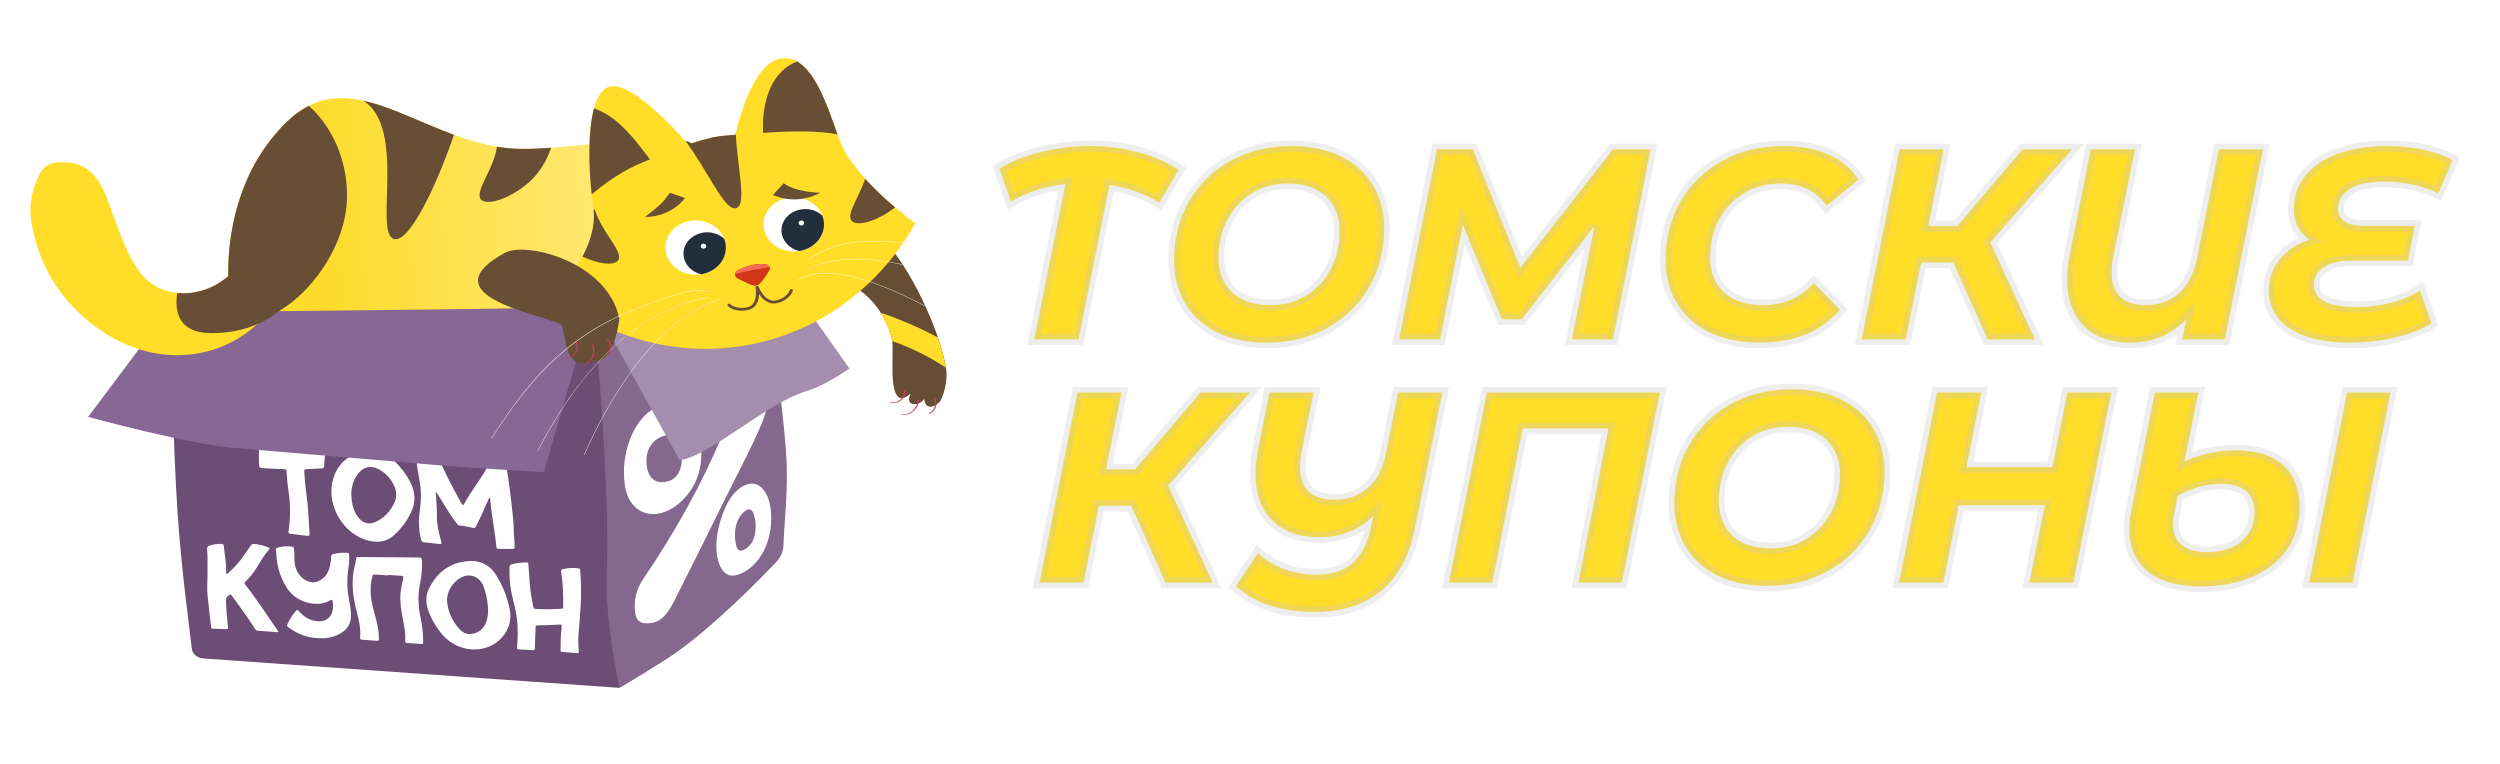 <svg width="442" height="135" viewBox="0 0 442 135" fill="none" xmlns="http://www.w3.org/2000/svg">
<g filter="url(#filter0_d)">
<path d="M207.051 33.808C204.235 32.176 201.291 31.136 198.219 30.688L192.747 58H184.923L190.443 30.544C186.795 30.928 183.579 31.968 180.795 33.664L178.779 27.808C180.859 26.528 183.323 25.552 186.171 24.88C189.019 24.176 191.899 23.824 194.811 23.824C197.819 23.824 200.651 24.192 203.307 24.928C205.995 25.632 208.379 26.656 210.459 28L207.051 33.808ZM226.006 58.576C222.646 58.576 219.734 57.968 217.27 56.752C214.806 55.536 212.918 53.824 211.606 51.616C210.294 49.408 209.638 46.864 209.638 43.984C209.638 40.176 210.502 36.752 212.23 33.712C213.99 30.64 216.438 28.224 219.574 26.464C222.742 24.704 226.358 23.824 230.422 23.824C233.782 23.824 236.694 24.432 239.158 25.648C241.622 26.864 243.51 28.576 244.822 30.784C246.134 32.992 246.79 35.536 246.79 38.416C246.79 42.224 245.91 45.664 244.15 48.736C242.422 51.776 239.974 54.176 236.806 55.936C233.67 57.696 230.07 58.576 226.006 58.576ZM226.678 51.952C229.142 51.952 231.302 51.36 233.158 50.176C235.014 48.992 236.438 47.408 237.43 45.424C238.422 43.44 238.918 41.248 238.918 38.848C238.918 36.288 238.118 34.256 236.518 32.752C234.918 31.216 232.662 30.448 229.75 30.448C227.286 30.448 225.126 31.04 223.27 32.224C221.414 33.408 219.99 34.992 218.998 36.976C218.006 38.96 217.51 41.152 217.51 43.552C217.51 46.112 218.31 48.16 219.91 49.696C221.51 51.2 223.766 51.952 226.678 51.952ZM293.909 24.4L287.237 58H279.989L283.973 37.984L271.109 54.448H267.605L260.693 37.744L256.661 58H249.413L256.133 24.4H262.469L270.869 45.328L287.237 24.4H293.909ZM313.152 58.576C309.792 58.576 306.848 57.968 304.32 56.752C301.824 55.536 299.904 53.824 298.56 51.616C297.216 49.408 296.544 46.864 296.544 43.984C296.544 40.176 297.408 36.752 299.136 33.712C300.896 30.64 303.36 28.224 306.528 26.464C309.696 24.704 313.328 23.824 317.424 23.824C320.432 23.824 323.088 24.336 325.392 25.36C327.696 26.384 329.44 27.856 330.624 29.776L325.008 34.384C323.216 31.76 320.512 30.448 316.896 30.448C314.432 30.448 312.256 31.024 310.368 32.176C308.48 33.328 307.008 34.896 305.952 36.88C304.928 38.864 304.416 41.072 304.416 43.504C304.416 46.096 305.232 48.16 306.864 49.696C308.528 51.2 310.848 51.952 313.824 51.952C317.376 51.952 320.352 50.656 322.752 48.064L327.36 52.768C324.032 56.64 319.296 58.576 313.152 58.576ZM353.962 40.864L361.834 58H353.482L347.434 44.416H341.722L338.986 58H331.21L337.93 24.4H345.706L342.97 37.984H348.106L359.674 24.4H368.41L353.962 40.864ZM402.144 24.4L395.424 58H387.888L388.608 54.448C387.296 55.792 385.808 56.816 384.144 57.52C382.48 58.224 380.672 58.576 378.72 58.576C375.264 58.576 372.528 57.6 370.512 55.648C368.528 53.696 367.536 50.96 367.536 47.44C367.536 46.096 367.68 44.688 367.968 43.216L371.712 24.4H379.536L375.696 43.408C375.504 44.4 375.408 45.328 375.408 46.192C375.408 48.112 375.92 49.552 376.944 50.512C377.968 51.472 379.456 51.952 381.408 51.952C383.712 51.952 385.664 51.264 387.264 49.888C388.864 48.512 389.952 46.4 390.528 43.552L394.368 24.4H402.144ZM423.454 30.112C420.894 30.112 418.91 30.544 417.502 31.408C416.126 32.272 415.438 33.424 415.438 34.864C415.438 35.856 415.822 36.624 416.59 37.168C417.358 37.68 418.51 37.936 420.046 37.936H429.022L427.774 44.08H417.694C415.71 44.08 414.126 44.464 412.942 45.232C411.758 45.968 411.166 47.008 411.166 48.352C411.166 50.976 413.694 52.288 418.75 52.288C420.894 52.288 422.942 52.032 424.894 51.52C426.878 50.976 428.558 50.256 429.934 49.36L431.95 55.168C430.222 56.224 428.078 57.056 425.518 57.664C422.99 58.272 420.366 58.576 417.646 58.576C413.166 58.576 409.63 57.776 407.038 56.176C404.478 54.544 403.198 52.288 403.198 49.408C403.198 47.264 403.838 45.408 405.118 43.84C406.43 42.24 408.19 41.088 410.398 40.384C409.502 39.776 408.814 39.024 408.334 38.128C407.854 37.2 407.614 36.16 407.614 35.008C407.614 32.768 408.286 30.8 409.63 29.104C410.974 27.408 412.878 26.112 415.342 25.216C417.838 24.288 420.718 23.824 423.982 23.824C426.35 23.824 428.542 24.048 430.558 24.496C432.574 24.912 434.286 25.52 435.694 26.32L433.15 32.176C430.398 30.8 427.166 30.112 423.454 30.112ZM208.603 83.864L216.475 101H208.123L202.075 87.416H196.363L193.627 101H185.851L192.571 67.4H200.347L197.611 80.984H202.747L214.315 67.4H223.051L208.603 83.864ZM257.066 67.4L252.266 91.208C251.274 96.232 249.274 99.976 246.266 102.44C243.258 104.936 239.322 106.184 234.458 106.184C228.57 106.184 223.946 104.664 220.586 101.624L224.474 95.816C227.322 98.344 230.762 99.608 234.794 99.608C237.514 99.608 239.658 98.92 241.226 97.544C242.826 96.136 243.93 93.912 244.538 90.872L244.874 89.24C243.626 90.456 242.186 91.384 240.554 92.024C238.954 92.664 237.21 92.984 235.322 92.984C231.834 92.984 229.082 92.008 227.066 90.056C225.05 88.104 224.042 85.352 224.042 81.8C224.042 80.456 224.186 79.048 224.474 77.576L226.49 67.4H234.314L232.202 77.768C232.01 78.76 231.914 79.672 231.914 80.504C231.914 82.456 232.426 83.928 233.45 84.92C234.506 85.88 236.026 86.36 238.01 86.36C240.314 86.36 242.266 85.672 243.866 84.296C245.498 82.92 246.586 80.808 247.13 77.96L249.242 67.4H257.066ZM295.522 67.4L288.802 101H281.122L286.45 73.736H271.282L265.906 101H258.226L264.946 67.4H295.522ZM314.459 101.576C311.099 101.576 308.187 100.968 305.723 99.752C303.259 98.536 301.371 96.824 300.059 94.616C298.747 92.408 298.091 89.864 298.091 86.984C298.091 83.176 298.955 79.752 300.683 76.712C302.443 73.64 304.891 71.224 308.027 69.464C311.195 67.704 314.811 66.824 318.875 66.824C322.235 66.824 325.147 67.432 327.611 68.648C330.075 69.864 331.963 71.576 333.275 73.784C334.587 75.992 335.243 78.536 335.243 81.416C335.243 85.224 334.363 88.664 332.603 91.736C330.875 94.776 328.427 97.176 325.259 98.936C322.123 100.696 318.523 101.576 314.459 101.576ZM315.131 94.952C317.595 94.952 319.755 94.36 321.611 93.176C323.467 91.992 324.891 90.408 325.883 88.424C326.875 86.44 327.371 84.248 327.371 81.848C327.371 79.288 326.571 77.256 324.971 75.752C323.371 74.216 321.115 73.448 318.203 73.448C315.739 73.448 313.579 74.04 311.723 75.224C309.867 76.408 308.443 77.992 307.451 79.976C306.459 81.96 305.963 84.152 305.963 86.552C305.963 89.112 306.763 91.16 308.363 92.696C309.963 94.2 312.219 94.952 315.131 94.952ZM375.354 67.4L368.634 101H360.858L363.594 87.32H348.378L345.642 101H337.818L344.538 67.4H352.362L349.722 80.6H364.938L367.578 67.4H375.354ZM397.261 77.624C400.941 77.624 403.757 78.488 405.709 80.216C407.661 81.944 408.637 84.424 408.637 87.656C408.637 90.472 407.917 92.936 406.477 95.048C405.037 97.16 402.989 98.792 400.333 99.944C397.709 101.096 394.653 101.672 391.165 101.672C387.101 101.672 383.981 100.792 381.805 99.032C379.629 97.24 378.541 94.744 378.541 91.544C378.541 90.488 378.653 89.416 378.877 88.328L383.053 67.4H390.733L388.285 79.592C391.261 78.28 394.253 77.624 397.261 77.624ZM424.717 67.4L417.997 101H410.317L417.037 67.4H424.717ZM392.269 95.624C394.797 95.624 396.829 94.984 398.365 93.704C399.901 92.392 400.669 90.664 400.669 88.52C400.669 86.888 400.157 85.656 399.133 84.824C398.141 83.96 396.685 83.528 394.765 83.528C392.269 83.528 389.709 84.232 387.085 85.64L386.461 88.856C386.333 89.464 386.269 90.072 386.269 90.68C386.269 92.28 386.781 93.512 387.805 94.376C388.829 95.208 390.317 95.624 392.269 95.624Z" fill="white"/>
</g>
<path d="M204.981 35.808C202.165 34.176 199.221 33.136 196.149 32.688L190.677 60H182.853L188.373 32.544C184.725 32.928 181.509 33.968 178.725 35.664L176.709 29.808C178.789 28.528 181.253 27.552 184.101 26.88C186.949 26.176 189.829 25.824 192.741 25.824C195.749 25.824 198.581 26.192 201.237 26.928C203.925 27.632 206.309 28.656 208.389 30L204.981 35.808ZM223.936 60.576C220.576 60.576 217.664 59.968 215.2 58.752C212.736 57.536 210.848 55.824 209.536 53.616C208.224 51.408 207.568 48.864 207.568 45.984C207.568 42.176 208.432 38.752 210.16 35.712C211.92 32.64 214.368 30.224 217.504 28.464C220.672 26.704 224.288 25.824 228.352 25.824C231.712 25.824 234.624 26.432 237.088 27.648C239.552 28.864 241.44 30.576 242.752 32.784C244.064 34.992 244.72 37.536 244.72 40.416C244.72 44.224 243.84 47.664 242.08 50.736C240.352 53.776 237.904 56.176 234.736 57.936C231.6 59.696 228 60.576 223.936 60.576ZM224.608 53.952C227.072 53.952 229.232 53.36 231.088 52.176C232.944 50.992 234.368 49.408 235.36 47.424C236.352 45.44 236.848 43.248 236.848 40.848C236.848 38.288 236.048 36.256 234.448 34.752C232.848 33.216 230.592 32.448 227.68 32.448C225.216 32.448 223.056 33.04 221.2 34.224C219.344 35.408 217.92 36.992 216.928 38.976C215.936 40.96 215.44 43.152 215.44 45.552C215.44 48.112 216.24 50.16 217.84 51.696C219.44 53.2 221.696 53.952 224.608 53.952ZM291.839 26.4L285.167 60H277.919L281.903 39.984L269.039 56.448H265.535L258.623 39.744L254.591 60H247.343L254.063 26.4H260.399L268.799 47.328L285.167 26.4H291.839ZM311.082 60.576C307.722 60.576 304.778 59.968 302.25 58.752C299.754 57.536 297.834 55.824 296.49 53.616C295.146 51.408 294.474 48.864 294.474 45.984C294.474 42.176 295.338 38.752 297.066 35.712C298.826 32.64 301.29 30.224 304.458 28.464C307.626 26.704 311.258 25.824 315.354 25.824C318.362 25.824 321.018 26.336 323.322 27.36C325.626 28.384 327.37 29.856 328.554 31.776L322.938 36.384C321.146 33.76 318.442 32.448 314.826 32.448C312.362 32.448 310.186 33.024 308.298 34.176C306.41 35.328 304.938 36.896 303.882 38.88C302.858 40.864 302.346 43.072 302.346 45.504C302.346 48.096 303.162 50.16 304.794 51.696C306.458 53.2 308.778 53.952 311.754 53.952C315.306 53.952 318.282 52.656 320.682 50.064L325.29 54.768C321.962 58.64 317.226 60.576 311.082 60.576ZM351.892 42.864L359.764 60H351.412L345.364 46.416H339.652L336.916 60H329.14L335.86 26.4H343.636L340.9 39.984H346.036L357.604 26.4H366.34L351.892 42.864ZM400.074 26.4L393.354 60H385.818L386.538 56.448C385.226 57.792 383.738 58.816 382.074 59.52C380.41 60.224 378.602 60.576 376.65 60.576C373.194 60.576 370.458 59.6 368.442 57.648C366.458 55.696 365.466 52.96 365.466 49.44C365.466 48.096 365.61 46.688 365.898 45.216L369.642 26.4H377.466L373.626 45.408C373.434 46.4 373.338 47.328 373.338 48.192C373.338 50.112 373.85 51.552 374.874 52.512C375.898 53.472 377.386 53.952 379.338 53.952C381.642 53.952 383.594 53.264 385.194 51.888C386.794 50.512 387.882 48.4 388.458 45.552L392.298 26.4H400.074ZM421.384 32.112C418.824 32.112 416.84 32.544 415.432 33.408C414.056 34.272 413.368 35.424 413.368 36.864C413.368 37.856 413.752 38.624 414.52 39.168C415.288 39.68 416.44 39.936 417.976 39.936H426.952L425.704 46.08H415.624C413.64 46.08 412.056 46.464 410.872 47.232C409.688 47.968 409.096 49.008 409.096 50.352C409.096 52.976 411.624 54.288 416.68 54.288C418.824 54.288 420.872 54.032 422.824 53.52C424.808 52.976 426.488 52.256 427.864 51.36L429.88 57.168C428.152 58.224 426.008 59.056 423.448 59.664C420.92 60.272 418.296 60.576 415.576 60.576C411.096 60.576 407.56 59.776 404.968 58.176C402.408 56.544 401.128 54.288 401.128 51.408C401.128 49.264 401.768 47.408 403.048 45.84C404.36 44.24 406.12 43.088 408.328 42.384C407.432 41.776 406.744 41.024 406.264 40.128C405.784 39.2 405.544 38.16 405.544 37.008C405.544 34.768 406.216 32.8 407.56 31.104C408.904 29.408 410.808 28.112 413.272 27.216C415.768 26.288 418.648 25.824 421.912 25.824C424.28 25.824 426.472 26.048 428.488 26.496C430.504 26.912 432.216 27.52 433.624 28.32L431.08 34.176C428.328 32.8 425.096 32.112 421.384 32.112ZM206.533 85.864L214.405 103H206.053L200.005 89.416H194.293L191.557 103H183.781L190.501 69.4H198.277L195.541 82.984H200.677L212.245 69.4H220.981L206.533 85.864ZM254.996 69.4L250.196 93.208C249.204 98.232 247.204 101.976 244.196 104.44C241.188 106.936 237.252 108.184 232.388 108.184C226.5 108.184 221.876 106.664 218.516 103.624L222.404 97.816C225.252 100.344 228.692 101.608 232.724 101.608C235.444 101.608 237.588 100.92 239.156 99.544C240.756 98.136 241.86 95.912 242.468 92.872L242.804 91.24C241.556 92.456 240.116 93.384 238.484 94.024C236.884 94.664 235.14 94.984 233.252 94.984C229.764 94.984 227.012 94.008 224.996 92.056C222.98 90.104 221.972 87.352 221.972 83.8C221.972 82.456 222.116 81.048 222.404 79.576L224.42 69.4H232.244L230.132 79.768C229.94 80.76 229.844 81.672 229.844 82.504C229.844 84.456 230.356 85.928 231.38 86.92C232.436 87.88 233.956 88.36 235.94 88.36C238.244 88.36 240.196 87.672 241.796 86.296C243.428 84.92 244.516 82.808 245.06 79.96L247.172 69.4H254.996ZM293.452 69.4L286.732 103H279.052L284.38 75.736H269.212L263.836 103H256.156L262.876 69.4H293.452ZM312.389 103.576C309.029 103.576 306.117 102.968 303.653 101.752C301.189 100.536 299.301 98.824 297.989 96.616C296.677 94.408 296.021 91.864 296.021 88.984C296.021 85.176 296.885 81.752 298.613 78.712C300.373 75.64 302.821 73.224 305.957 71.464C309.125 69.704 312.741 68.824 316.805 68.824C320.165 68.824 323.077 69.432 325.541 70.648C328.005 71.864 329.893 73.576 331.205 75.784C332.517 77.992 333.173 80.536 333.173 83.416C333.173 87.224 332.293 90.664 330.533 93.736C328.805 96.776 326.357 99.176 323.189 100.936C320.053 102.696 316.453 103.576 312.389 103.576ZM313.061 96.952C315.525 96.952 317.685 96.36 319.541 95.176C321.397 93.992 322.821 92.408 323.813 90.424C324.805 88.44 325.301 86.248 325.301 83.848C325.301 81.288 324.501 79.256 322.901 77.752C321.301 76.216 319.045 75.448 316.133 75.448C313.669 75.448 311.509 76.04 309.653 77.224C307.797 78.408 306.373 79.992 305.381 81.976C304.389 83.96 303.893 86.152 303.893 88.552C303.893 91.112 304.693 93.16 306.293 94.696C307.893 96.2 310.149 96.952 313.061 96.952ZM373.284 69.4L366.564 103H358.788L361.524 89.32H346.308L343.572 103H335.748L342.468 69.4H350.292L347.652 82.6H362.868L365.508 69.4H373.284ZM395.191 79.624C398.871 79.624 401.687 80.488 403.639 82.216C405.591 83.944 406.567 86.424 406.567 89.656C406.567 92.472 405.847 94.936 404.407 97.048C402.967 99.16 400.919 100.792 398.263 101.944C395.639 103.096 392.583 103.672 389.095 103.672C385.031 103.672 381.911 102.792 379.735 101.032C377.559 99.24 376.471 96.744 376.471 93.544C376.471 92.488 376.583 91.416 376.807 90.328L380.983 69.4H388.663L386.215 81.592C389.191 80.28 392.183 79.624 395.191 79.624ZM422.647 69.4L415.927 103H408.247L414.967 69.4H422.647ZM390.199 97.624C392.727 97.624 394.759 96.984 396.295 95.704C397.831 94.392 398.599 92.664 398.599 90.52C398.599 88.888 398.087 87.656 397.063 86.824C396.071 85.96 394.615 85.528 392.695 85.528C390.199 85.528 387.639 86.232 385.015 87.64L384.391 90.856C384.263 91.464 384.199 92.072 384.199 92.68C384.199 94.28 384.711 95.512 385.735 96.376C386.759 97.208 388.247 97.624 390.199 97.624Z" fill="#FFDD28"/>
<path d="M204.981 35.808L204.479 36.673L205.34 37.172L205.843 36.314L204.981 35.808ZM196.149 32.688L196.293 31.698L195.354 31.562L195.168 32.492L196.149 32.688ZM190.677 60V61H191.496L191.657 60.196L190.677 60ZM182.853 60L181.872 59.803L181.632 61H182.853V60ZM188.373 32.544L189.353 32.741L189.621 31.407L188.268 31.549L188.373 32.544ZM178.725 35.664L177.779 35.989L178.184 37.164L179.245 36.518L178.725 35.664ZM176.709 29.808L176.185 28.956L175.502 29.376L175.763 30.134L176.709 29.808ZM184.101 26.88L184.33 27.853L184.341 27.851L184.101 26.88ZM201.237 26.928L200.97 27.892L200.976 27.894L200.983 27.895L201.237 26.928ZM208.389 30L209.251 30.506L209.736 29.68L208.931 29.16L208.389 30ZM205.482 34.943C202.561 33.25 199.497 32.166 196.293 31.698L196.004 33.678C198.944 34.106 201.768 35.102 204.479 36.673L205.482 34.943ZM195.168 32.492L189.696 59.804L191.657 60.196L197.129 32.884L195.168 32.492ZM190.677 59H182.853V61H190.677V59ZM183.833 60.197L189.353 32.741L187.392 32.347L181.872 59.803L183.833 60.197ZM188.268 31.549C184.491 31.947 181.13 33.028 178.204 34.81L179.245 36.518C181.888 34.908 184.958 33.909 188.477 33.538L188.268 31.549ZM179.67 35.339L177.654 29.483L175.763 30.134L177.779 35.989L179.67 35.339ZM177.233 30.66C179.206 29.445 181.566 28.505 184.33 27.853L183.871 25.907C180.939 26.599 178.372 27.61 176.185 28.956L177.233 30.66ZM184.341 27.851C187.111 27.166 189.91 26.824 192.741 26.824V24.824C189.747 24.824 186.787 25.186 183.861 25.909L184.341 27.851ZM192.741 26.824C195.667 26.824 198.408 27.182 200.97 27.892L201.504 25.964C198.753 25.202 195.831 24.824 192.741 24.824V26.824ZM200.983 27.895C203.581 28.576 205.865 29.56 207.846 30.84L208.931 29.16C206.752 27.752 204.268 26.688 201.49 25.961L200.983 27.895ZM207.526 29.494L204.118 35.302L205.843 36.314L209.251 30.506L207.526 29.494ZM215.2 58.752L215.642 57.855L215.642 57.855L215.2 58.752ZM209.536 53.616L208.676 54.127L208.676 54.127L209.536 53.616ZM210.16 35.712L209.292 35.215L209.29 35.218L210.16 35.712ZM217.504 28.464L217.018 27.59L217.014 27.592L217.504 28.464ZM242.752 32.784L241.892 33.295L241.892 33.295L242.752 32.784ZM242.08 50.736L241.212 50.239L241.21 50.242L242.08 50.736ZM234.736 57.936L234.25 57.062L234.246 57.064L234.736 57.936ZM231.088 52.176L231.626 53.019L231.626 53.019L231.088 52.176ZM235.36 47.424L234.465 46.977L234.465 46.977L235.36 47.424ZM234.448 34.752L233.755 35.473L233.763 35.481L234.448 34.752ZM216.928 38.976L216.033 38.529L216.033 38.529L216.928 38.976ZM217.84 51.696L217.147 52.417L217.155 52.425L217.84 51.696ZM223.936 59.576C220.696 59.576 217.941 58.99 215.642 57.855L214.757 59.649C217.386 60.946 220.456 61.576 223.936 61.576V59.576ZM215.642 57.855C213.339 56.719 211.602 55.135 210.395 53.105L208.676 54.127C210.094 56.513 212.132 58.353 214.757 59.649L215.642 57.855ZM210.395 53.105C209.186 51.07 208.568 48.706 208.568 45.984H206.568C206.568 49.022 207.261 51.746 208.676 54.127L210.395 53.105ZM208.568 45.984C208.568 42.333 209.394 39.082 211.029 36.206L209.29 35.218C207.469 38.422 206.568 42.019 206.568 45.984H208.568ZM211.027 36.209C212.696 33.297 215.012 31.009 217.993 29.336L217.014 27.592C213.723 29.439 211.143 31.983 209.292 35.215L211.027 36.209ZM217.989 29.338C220.992 27.67 224.437 26.824 228.352 26.824V24.824C224.139 24.824 220.352 25.738 217.018 27.59L217.989 29.338ZM228.352 26.824C231.592 26.824 234.346 27.41 236.645 28.545L237.53 26.751C234.901 25.454 231.832 24.824 228.352 24.824V26.824ZM236.645 28.545C238.948 29.681 240.686 31.265 241.892 33.295L243.611 32.273C242.194 29.887 240.155 28.047 237.53 26.751L236.645 28.545ZM241.892 33.295C243.101 35.33 243.72 37.694 243.72 40.416H245.72C245.72 37.379 245.026 34.654 243.611 32.273L241.892 33.295ZM243.72 40.416C243.72 44.063 242.879 47.33 241.212 50.239L242.947 51.233C244.801 47.998 245.72 44.385 245.72 40.416H243.72ZM241.21 50.242C239.576 53.116 237.264 55.388 234.25 57.062L235.221 58.81C238.544 56.965 241.127 54.436 242.949 51.23L241.21 50.242ZM234.246 57.064C231.278 58.73 227.851 59.576 223.936 59.576V61.576C228.149 61.576 231.921 60.662 235.225 58.808L234.246 57.064ZM224.608 54.952C227.239 54.952 229.59 54.318 231.626 53.019L230.55 51.333C228.873 52.403 226.905 52.952 224.608 52.952V54.952ZM231.626 53.019C233.635 51.737 235.182 50.016 236.254 47.871L234.465 46.977C233.554 48.8 232.252 50.247 230.55 51.333L231.626 53.019ZM236.254 47.871C237.321 45.737 237.848 43.39 237.848 40.848H235.848C235.848 43.106 235.382 45.143 234.465 46.977L236.254 47.871ZM237.848 40.848C237.848 38.062 236.967 35.748 235.133 34.023L233.763 35.481C235.128 36.764 235.848 38.514 235.848 40.848H237.848ZM235.14 34.031C233.302 32.265 230.767 31.448 227.68 31.448V33.448C230.417 33.448 232.394 34.167 233.755 35.473L235.14 34.031ZM227.68 31.448C225.049 31.448 222.697 32.083 220.662 33.381L221.738 35.067C223.414 33.998 225.383 33.448 227.68 33.448V31.448ZM220.662 33.381C218.652 34.663 217.106 36.384 216.033 38.529L217.822 39.423C218.734 37.6 220.035 36.153 221.738 35.067L220.662 33.381ZM216.033 38.529C214.966 40.663 214.44 43.01 214.44 45.552H216.44C216.44 43.294 216.905 41.257 217.822 39.423L216.033 38.529ZM214.44 45.552C214.44 48.339 215.32 50.663 217.147 52.417L218.532 50.975C217.16 49.657 216.44 47.886 216.44 45.552H214.44ZM217.155 52.425C218.994 54.154 221.526 54.952 224.608 54.952V52.952C221.865 52.952 219.885 52.246 218.525 50.967L217.155 52.425ZM291.839 26.4L292.82 26.595L293.057 25.4H291.839V26.4ZM285.167 60V61H285.988L286.148 60.195L285.167 60ZM277.919 60L276.939 59.805L276.701 61H277.919V60ZM281.903 39.984L282.884 40.179L281.115 39.368L281.903 39.984ZM269.039 56.448V57.448H269.527L269.827 57.064L269.039 56.448ZM265.535 56.448L264.611 56.83L264.867 57.448H265.535V56.448ZM258.623 39.744L259.547 39.362L258.286 36.314L257.643 39.549L258.623 39.744ZM254.591 60V61H255.412L255.572 60.195L254.591 60ZM247.343 60L246.363 59.804L246.123 61H247.343V60ZM254.063 26.4V25.4H253.244L253.083 26.204L254.063 26.4ZM260.399 26.4L261.327 26.027L261.075 25.4H260.399V26.4ZM268.799 47.328L267.871 47.7L268.518 49.311L269.587 47.944L268.799 47.328ZM285.167 26.4V25.4H284.68L284.38 25.784L285.167 26.4ZM290.858 26.205L284.186 59.805L286.148 60.195L292.82 26.595L290.858 26.205ZM285.167 59H277.919V61H285.167V59ZM278.9 60.195L282.884 40.179L280.923 39.789L276.939 59.805L278.9 60.195ZM281.115 39.368L268.251 55.832L269.827 57.064L282.691 40.6L281.115 39.368ZM269.039 55.448H265.535V57.448H269.039V55.448ZM266.459 56.066L259.547 39.362L257.699 40.126L264.611 56.83L266.459 56.066ZM257.643 39.549L253.611 59.805L255.572 60.195L259.604 39.939L257.643 39.549ZM254.591 59H247.343V61H254.591V59ZM248.324 60.196L255.044 26.596L253.083 26.204L246.363 59.804L248.324 60.196ZM254.063 27.4H260.399V25.4H254.063V27.4ZM259.471 26.773L267.871 47.7L269.727 46.956L261.327 26.027L259.471 26.773ZM269.587 47.944L285.955 27.016L284.38 25.784L268.012 46.712L269.587 47.944ZM285.167 27.4H291.839V25.4H285.167V27.4ZM302.25 58.752L301.812 59.651L301.817 59.653L302.25 58.752ZM296.49 53.616L295.636 54.136L295.636 54.136L296.49 53.616ZM297.066 35.712L296.198 35.215L296.197 35.218L297.066 35.712ZM304.458 28.464L304.944 29.338L304.944 29.338L304.458 28.464ZM323.322 27.36L323.728 26.446L323.728 26.446L323.322 27.36ZM328.554 31.776L329.188 32.549L329.864 31.995L329.405 31.251L328.554 31.776ZM322.938 36.384L322.112 36.948L322.728 37.85L323.572 37.157L322.938 36.384ZM308.298 34.176L307.777 33.322L307.777 33.322L308.298 34.176ZM303.882 38.88L302.999 38.41L302.993 38.421L303.882 38.88ZM304.794 51.696L304.109 52.424L304.116 52.431L304.124 52.438L304.794 51.696ZM320.682 50.064L321.396 49.364L320.662 48.614L319.948 49.385L320.682 50.064ZM325.29 54.768L326.048 55.42L326.647 54.724L326.004 54.068L325.29 54.768ZM311.082 59.576C307.843 59.576 305.052 58.99 302.684 57.851L301.817 59.653C304.504 60.946 307.601 61.576 311.082 61.576V59.576ZM302.688 57.853C300.351 56.714 298.581 55.128 297.344 53.096L295.636 54.136C297.087 56.52 299.157 58.358 301.812 59.651L302.688 57.853ZM297.344 53.096C296.106 51.062 295.474 48.702 295.474 45.984H293.474C293.474 49.026 294.186 51.754 295.636 54.136L297.344 53.096ZM295.474 45.984C295.474 42.333 296.301 39.082 297.935 36.206L296.197 35.218C294.376 38.422 293.474 42.019 293.474 45.984H295.474ZM297.934 36.209C299.601 33.299 301.931 31.012 304.944 29.338L303.972 27.59C300.649 29.436 298.051 31.981 296.198 35.215L297.934 36.209ZM304.944 29.338C307.945 27.671 311.406 26.824 315.354 26.824V24.824C311.111 24.824 307.307 25.737 303.972 27.59L304.944 29.338ZM315.354 26.824C318.249 26.824 320.762 27.317 322.916 28.274L323.728 26.446C321.274 25.355 318.475 24.824 315.354 24.824V26.824ZM322.916 28.274C325.058 29.226 326.637 30.572 327.703 32.301L329.405 31.251C328.103 29.14 326.194 27.542 323.728 26.446L322.916 28.274ZM327.92 31.003L322.304 35.611L323.572 37.157L329.188 32.549L327.92 31.003ZM323.764 35.82C321.757 32.882 318.719 31.448 314.826 31.448V33.448C318.165 33.448 320.535 34.638 322.112 36.948L323.764 35.82ZM314.826 31.448C312.2 31.448 309.84 32.064 307.777 33.322L308.819 35.03C310.533 33.984 312.524 33.448 314.826 33.448V31.448ZM307.777 33.322C305.734 34.569 304.138 36.271 302.999 38.41L304.765 39.35C305.738 37.521 307.086 36.087 308.819 35.03L307.777 33.322ZM302.993 38.421C301.89 40.559 301.346 42.927 301.346 45.504H303.346C303.346 43.217 303.826 41.169 304.771 39.339L302.993 38.421ZM301.346 45.504C301.346 48.325 302.244 50.669 304.109 52.424L305.479 50.968C304.08 49.651 303.346 47.867 303.346 45.504H301.346ZM304.124 52.438C306.025 54.156 308.613 54.952 311.754 54.952V52.952C308.943 52.952 306.892 52.244 305.465 50.954L304.124 52.438ZM311.754 54.952C315.583 54.952 318.825 53.541 321.416 50.743L319.948 49.385C317.739 51.771 315.029 52.952 311.754 52.952V54.952ZM319.968 50.764L324.576 55.468L326.004 54.068L321.396 49.364L319.968 50.764ZM324.532 54.116C321.432 57.722 317 59.576 311.082 59.576V61.576C317.453 61.576 322.492 59.558 326.048 55.42L324.532 54.116ZM351.892 42.864L351.141 42.204L350.713 42.692L350.983 43.281L351.892 42.864ZM359.764 60V61H361.324L360.673 59.583L359.764 60ZM351.412 60L350.499 60.407L350.763 61H351.412V60ZM345.364 46.416L346.278 46.009L346.014 45.416H345.364V46.416ZM339.652 46.416V45.416H338.834L338.672 46.219L339.652 46.416ZM336.916 60V61H337.735L337.896 60.197L336.916 60ZM329.14 60L328.16 59.804L327.92 61H329.14V60ZM335.86 26.4V25.4H335.04L334.88 26.204L335.86 26.4ZM343.636 26.4L344.616 26.597L344.858 25.4H343.636V26.4ZM340.9 39.984L339.92 39.787L339.679 40.984H340.9V39.984ZM346.036 39.984V40.984H346.498L346.798 40.632L346.036 39.984ZM357.604 26.4V25.4H357.142L356.843 25.752L357.604 26.4ZM366.34 26.4L367.092 27.06L368.548 25.4H366.34V26.4ZM350.983 43.281L358.855 60.417L360.673 59.583L352.801 42.447L350.983 43.281ZM359.764 59H351.412V61H359.764V59ZM352.326 59.593L346.278 46.009L344.451 46.823L350.499 60.407L352.326 59.593ZM345.364 45.416H339.652V47.416H345.364V45.416ZM338.672 46.219L335.936 59.803L337.896 60.197L340.632 46.613L338.672 46.219ZM336.916 59H329.14V61H336.916V59ZM330.121 60.196L336.841 26.596L334.88 26.204L328.16 59.804L330.121 60.196ZM335.86 27.4H343.636V25.4H335.86V27.4ZM342.656 26.203L339.92 39.787L341.88 40.181L344.616 26.597L342.656 26.203ZM340.9 40.984H346.036V38.984H340.9V40.984ZM346.798 40.632L358.366 27.048L356.843 25.752L345.275 39.336L346.798 40.632ZM357.604 27.4H366.34V25.4H357.604V27.4ZM365.589 25.74L351.141 42.204L352.644 43.524L367.092 27.06L365.589 25.74ZM400.074 26.4L401.055 26.596L401.294 25.4H400.074V26.4ZM393.354 60V61H394.174L394.335 60.196L393.354 60ZM385.818 60L384.838 59.801L384.595 61H385.818V60ZM386.538 56.448L387.518 56.647L388.192 53.322L385.823 55.749L386.538 56.448ZM382.074 59.52L381.685 58.599L381.685 58.599L382.074 59.52ZM368.442 57.648L367.741 58.361L367.747 58.366L368.442 57.648ZM365.898 45.216L364.918 45.021L364.917 45.024L365.898 45.216ZM369.642 26.4V25.4H368.822L368.662 26.205L369.642 26.4ZM377.466 26.4L378.447 26.598L378.689 25.4H377.466V26.4ZM373.626 45.408L372.646 45.21L372.645 45.218L373.626 45.408ZM385.194 51.888L384.542 51.13L384.542 51.13L385.194 51.888ZM388.458 45.552L389.439 45.75L389.439 45.749L388.458 45.552ZM392.298 26.4V25.4H391.479L391.318 26.203L392.298 26.4ZM399.094 26.204L392.374 59.804L394.335 60.196L401.055 26.596L399.094 26.204ZM393.354 59H385.818V61H393.354V59ZM386.798 60.199L387.518 56.647L385.558 56.249L384.838 59.801L386.798 60.199ZM385.823 55.749C384.6 57.002 383.222 57.949 381.685 58.599L382.464 60.441C384.255 59.683 385.853 58.582 387.254 57.147L385.823 55.749ZM381.685 58.599C380.154 59.247 378.479 59.576 376.65 59.576V61.576C378.725 61.576 380.667 61.201 382.464 60.441L381.685 58.599ZM376.65 59.576C373.391 59.576 370.926 58.661 369.138 56.93L367.747 58.366C369.99 60.539 372.998 61.576 376.65 61.576V59.576ZM369.144 56.935C367.398 55.218 366.466 52.767 366.466 49.44H364.466C364.466 53.153 365.519 56.174 367.741 58.361L369.144 56.935ZM366.466 49.44C366.466 48.167 366.603 46.824 366.88 45.408L364.917 45.024C364.618 46.552 364.466 48.025 364.466 49.44H366.466ZM366.879 45.411L370.623 26.595L368.662 26.205L364.918 45.021L366.879 45.411ZM369.642 27.4H377.466V25.4H369.642V27.4ZM376.486 26.202L372.646 45.21L374.607 45.606L378.447 26.598L376.486 26.202ZM372.645 45.218C372.443 46.262 372.338 47.255 372.338 48.192H374.338C374.338 47.401 374.426 46.538 374.608 45.598L372.645 45.218ZM372.338 48.192C372.338 50.283 372.899 52.031 374.19 53.242L375.558 51.782C374.802 51.073 374.338 49.941 374.338 48.192H372.338ZM374.19 53.242C375.462 54.433 377.232 54.952 379.338 54.952V52.952C377.54 52.952 376.335 52.511 375.558 51.782L374.19 53.242ZM379.338 54.952C381.858 54.952 384.048 54.193 385.846 52.646L384.542 51.13C383.141 52.335 381.427 52.952 379.338 52.952V54.952ZM385.846 52.646C387.669 51.079 388.835 48.735 389.439 45.75L387.478 45.354C386.93 48.065 385.92 49.945 384.542 51.13L385.846 52.646ZM389.439 45.749L393.279 26.597L391.318 26.203L387.478 45.355L389.439 45.749ZM392.298 27.4H400.074V25.4H392.298V27.4ZM415.432 33.408L414.909 32.556L414.9 32.561L415.432 33.408ZM414.52 39.168L413.942 39.984L413.953 39.992L413.965 40L414.52 39.168ZM426.952 39.936L427.932 40.135L428.175 38.936H426.952V39.936ZM425.704 46.08V47.08H426.521L426.684 46.279L425.704 46.08ZM410.872 47.232L411.4 48.081L411.408 48.076L411.416 48.071L410.872 47.232ZM422.824 53.52L423.078 54.487L423.088 54.484L422.824 53.52ZM427.864 51.36L428.809 51.032L428.389 49.825L427.318 50.522L427.864 51.36ZM429.88 57.168L430.401 58.021L431.089 57.601L430.825 56.84L429.88 57.168ZM423.448 59.664L423.217 58.691L423.214 58.692L423.448 59.664ZM404.968 58.176L404.43 59.019L404.436 59.023L404.443 59.027L404.968 58.176ZM403.048 45.84L402.275 45.206L402.273 45.208L403.048 45.84ZM408.328 42.384L408.632 43.337L410.592 42.712L408.889 41.556L408.328 42.384ZM406.264 40.128L405.376 40.587L405.379 40.594L405.382 40.6L406.264 40.128ZM407.56 31.104L406.776 30.483L406.776 30.483L407.56 31.104ZM413.272 27.216L413.614 28.156L413.62 28.153L413.272 27.216ZM428.488 26.496L428.271 27.472L428.278 27.474L428.286 27.475L428.488 26.496ZM433.624 28.32L434.541 28.718L434.899 27.894L434.118 27.451L433.624 28.32ZM431.08 34.176L430.633 35.07L431.576 35.542L431.997 34.574L431.08 34.176ZM421.384 31.112C418.732 31.112 416.538 31.556 414.909 32.556L415.955 34.26C417.141 33.532 418.915 33.112 421.384 33.112V31.112ZM414.9 32.561C413.277 33.58 412.368 35.031 412.368 36.864H414.368C414.368 35.817 414.835 34.964 415.964 34.255L414.9 32.561ZM412.368 36.864C412.368 38.16 412.893 39.241 413.942 39.984L415.098 38.352C414.611 38.007 414.368 37.552 414.368 36.864H412.368ZM413.965 40C414.974 40.672 416.36 40.936 417.976 40.936V38.936C416.519 38.936 415.602 38.688 415.075 38.336L413.965 40ZM417.976 40.936H426.952V38.936H417.976V40.936ZM425.972 39.737L424.724 45.881L426.684 46.279L427.932 40.135L425.972 39.737ZM425.704 45.08H415.624V47.08H425.704V45.08ZM415.624 45.08C413.522 45.08 411.727 45.485 410.328 46.393L411.416 48.071C412.385 47.443 413.758 47.08 415.624 47.08V45.08ZM410.344 46.383C408.88 47.293 408.096 48.647 408.096 50.352H410.096C410.096 49.369 410.496 48.643 411.4 48.081L410.344 46.383ZM408.096 50.352C408.096 51.175 408.297 51.942 408.728 52.614C409.157 53.282 409.778 53.801 410.531 54.192C412.009 54.958 414.098 55.288 416.68 55.288V53.288C414.206 53.288 412.503 52.962 411.452 52.416C410.942 52.151 410.614 51.85 410.411 51.534C410.211 51.222 410.096 50.84 410.096 50.352H408.096ZM416.68 55.288C418.904 55.288 421.038 55.022 423.078 54.487L422.57 52.553C420.706 53.042 418.744 53.288 416.68 53.288V55.288ZM423.088 54.484C425.148 53.92 426.928 53.163 428.409 52.198L427.318 50.522C426.047 51.349 424.468 52.032 422.559 52.556L423.088 54.484ZM426.919 51.688L428.935 57.496L430.825 56.84L428.809 51.032L426.919 51.688ZM429.358 56.315C427.743 57.302 425.703 58.1 423.217 58.691L423.679 60.637C426.312 60.011 428.561 59.146 430.401 58.021L429.358 56.315ZM423.214 58.692C420.766 59.281 418.221 59.576 415.576 59.576V61.576C418.371 61.576 421.074 61.264 423.682 60.636L423.214 58.692ZM415.576 59.576C411.199 59.576 407.87 58.792 405.493 57.325L404.443 59.027C407.25 60.76 410.992 61.576 415.576 61.576V59.576ZM405.505 57.333C403.215 55.872 402.128 53.925 402.128 51.408H400.128C400.128 54.651 401.601 57.216 404.43 59.019L405.505 57.333ZM402.128 51.408C402.128 49.48 402.697 47.851 403.822 46.472L402.273 45.208C400.838 46.965 400.128 49.048 400.128 51.408H402.128ZM403.821 46.474C404.996 45.041 406.585 43.989 408.632 43.337L408.024 41.431C405.655 42.187 403.723 43.439 402.275 45.206L403.821 46.474ZM408.889 41.556C408.118 41.033 407.544 40.4 407.145 39.656L405.382 40.6C405.944 41.648 406.745 42.519 407.766 43.212L408.889 41.556ZM407.152 39.669C406.753 38.897 406.544 38.017 406.544 37.008H404.544C404.544 38.303 404.815 39.503 405.376 40.587L407.152 39.669ZM406.544 37.008C406.544 34.985 407.145 33.238 408.344 31.725L406.776 30.483C405.287 32.362 404.544 34.551 404.544 37.008H406.544ZM408.344 31.725C409.55 30.202 411.287 29.002 413.614 28.156L412.93 26.276C410.329 27.222 408.257 28.614 406.776 30.483L408.344 31.725ZM413.62 28.153C415.983 27.275 418.741 26.824 421.912 26.824V24.824C418.555 24.824 415.553 25.301 412.923 26.279L413.62 28.153ZM421.912 26.824C424.217 26.824 426.336 27.042 428.271 27.472L428.705 25.52C426.608 25.054 424.342 24.824 421.912 24.824V26.824ZM428.286 27.475C430.226 27.876 431.834 28.453 433.13 29.189L434.118 27.451C432.598 26.587 430.782 25.948 428.69 25.517L428.286 27.475ZM432.707 27.922L430.163 33.778L431.997 34.574L434.541 28.718L432.707 27.922ZM431.527 33.282C428.61 31.823 425.219 31.112 421.384 31.112V33.112C424.972 33.112 428.045 33.777 430.633 35.07L431.527 33.282ZM206.533 85.864L205.781 85.204L205.353 85.692L205.624 86.281L206.533 85.864ZM214.405 103V104H215.965L215.314 102.583L214.405 103ZM206.053 103L205.139 103.407L205.403 104H206.053V103ZM200.005 89.416L200.918 89.009L200.654 88.416H200.005V89.416ZM194.293 89.416V88.416H193.474L193.312 89.219L194.293 89.416ZM191.557 103V104H192.375L192.537 103.197L191.557 103ZM183.781 103L182.8 102.804L182.561 104H183.781V103ZM190.501 69.4V68.4H189.681L189.52 69.204L190.501 69.4ZM198.277 69.4L199.257 69.597L199.498 68.4H198.277V69.4ZM195.541 82.984L194.56 82.787L194.319 83.984H195.541V82.984ZM200.677 82.984V83.984H201.139L201.438 83.632L200.677 82.984ZM212.245 69.4V68.4H211.783L211.483 68.752L212.245 69.4ZM220.981 69.4L221.732 70.06L223.189 68.4H220.981V69.4ZM205.624 86.281L213.496 103.417L215.314 102.583L207.442 85.447L205.624 86.281ZM214.405 102H206.053V104H214.405V102ZM206.966 102.593L200.918 89.009L199.091 89.823L205.139 103.407L206.966 102.593ZM200.005 88.416H194.293V90.416H200.005V88.416ZM193.312 89.219L190.576 102.803L192.537 103.197L195.273 89.613L193.312 89.219ZM191.557 102H183.781V104H191.557V102ZM184.761 103.196L191.481 69.596L189.52 69.204L182.8 102.804L184.761 103.196ZM190.501 70.4H198.277V68.4H190.501V70.4ZM197.296 69.203L194.56 82.787L196.521 83.181L199.257 69.597L197.296 69.203ZM195.541 83.984H200.677V81.984H195.541V83.984ZM201.438 83.632L213.006 70.048L211.483 68.752L199.915 82.336L201.438 83.632ZM212.245 70.4H220.981V68.4H212.245V70.4ZM220.229 68.74L205.781 85.204L207.284 86.524L221.732 70.06L220.229 68.74ZM254.996 69.4L255.977 69.598L256.218 68.4H254.996V69.4ZM250.196 93.208L249.216 93.01L249.215 93.014L250.196 93.208ZM244.196 104.44L243.563 103.666L243.558 103.67L244.196 104.44ZM218.516 103.624L217.685 103.068L217.205 103.786L217.845 104.366L218.516 103.624ZM222.404 97.816L223.068 97.068L222.211 96.307L221.573 97.26L222.404 97.816ZM239.156 99.544L239.816 100.296L239.817 100.295L239.156 99.544ZM242.468 92.872L241.489 92.67L241.488 92.676L242.468 92.872ZM242.804 91.24L243.784 91.442L244.441 88.249L242.106 90.524L242.804 91.24ZM238.484 94.024L238.119 93.093L238.113 93.096L238.484 94.024ZM224.996 92.056L225.692 91.338L224.996 92.056ZM222.404 79.576L221.423 79.382L221.423 79.384L222.404 79.576ZM224.42 69.4V68.4H223.599L223.439 69.206L224.42 69.4ZM232.244 69.4L233.224 69.6L233.469 68.4H232.244V69.4ZM230.132 79.768L229.152 79.568L229.151 79.578L230.132 79.768ZM231.38 86.92L230.685 87.638L230.696 87.649L230.708 87.66L231.38 86.92ZM241.796 86.296L241.152 85.531L241.144 85.538L241.796 86.296ZM245.06 79.96L244.08 79.764L244.078 79.772L245.06 79.96ZM247.172 69.4V68.4H246.353L246.192 69.204L247.172 69.4ZM254.016 69.202L249.216 93.01L251.177 93.406L255.977 69.598L254.016 69.202ZM249.215 93.014C248.254 97.883 246.341 101.391 243.563 103.666L244.83 105.214C248.068 102.561 250.155 98.581 251.177 93.402L249.215 93.014ZM243.558 103.67C240.77 105.984 237.078 107.184 232.388 107.184V109.184C237.427 109.184 241.607 107.888 244.835 105.21L243.558 103.67ZM232.388 107.184C226.672 107.184 222.314 105.711 219.187 102.882L217.845 104.366C221.439 107.617 226.329 109.184 232.388 109.184V107.184ZM219.347 104.18L223.235 98.372L221.573 97.26L217.685 103.068L219.347 104.18ZM221.74 98.564C224.783 101.264 228.463 102.608 232.724 102.608V100.608C228.921 100.608 225.722 99.424 223.068 97.068L221.74 98.564ZM232.724 102.608C235.612 102.608 238.016 101.875 239.816 100.296L238.497 98.792C237.161 99.965 235.277 100.608 232.724 100.608V102.608ZM239.817 100.295C241.641 98.689 242.817 96.229 243.449 93.068L241.488 92.676C240.904 95.595 239.871 97.583 238.496 98.793L239.817 100.295ZM243.448 93.074L243.784 91.442L241.825 91.038L241.489 92.67L243.448 93.074ZM242.106 90.524C240.955 91.646 239.628 92.501 238.119 93.093L238.849 94.955C240.605 94.267 242.158 93.266 243.502 91.956L242.106 90.524ZM238.113 93.096C236.642 93.684 235.025 93.984 233.252 93.984V95.984C235.255 95.984 237.127 95.644 238.856 94.953L238.113 93.096ZM233.252 93.984C229.958 93.984 227.479 93.067 225.692 91.338L224.301 92.774C226.546 94.948 229.571 95.984 233.252 95.984V93.984ZM225.692 91.338C223.919 89.621 222.972 87.157 222.972 83.8H220.972C220.972 87.547 222.042 90.587 224.301 92.774L225.692 91.338ZM222.972 83.8C222.972 82.527 223.109 81.184 223.386 79.768L221.423 79.384C221.124 80.912 220.972 82.385 220.972 83.8H222.972ZM223.385 79.77L225.401 69.594L223.439 69.206L221.423 79.382L223.385 79.77ZM224.42 70.4H232.244V68.4H224.42V70.4ZM231.264 69.2L229.152 79.568L231.112 79.968L233.224 69.6L231.264 69.2ZM229.151 79.578C228.949 80.62 228.844 81.596 228.844 82.504H230.844C230.844 81.748 230.932 80.9 231.114 79.958L229.151 79.578ZM228.844 82.504C228.844 84.624 229.403 86.397 230.685 87.638L232.076 86.202C231.31 85.459 230.844 84.288 230.844 82.504H228.844ZM230.708 87.66C232.009 88.843 233.805 89.36 235.94 89.36V87.36C234.108 87.36 232.864 86.917 232.053 86.18L230.708 87.66ZM235.94 89.36C238.46 89.36 240.65 88.601 242.448 87.054L241.144 85.538C239.743 86.743 238.029 87.36 235.94 87.36V89.36ZM242.441 87.061C244.302 85.491 245.471 83.141 246.043 80.148L244.078 79.772C243.562 82.475 242.555 84.349 241.152 85.531L242.441 87.061ZM246.041 80.156L248.153 69.596L246.192 69.204L244.08 79.764L246.041 80.156ZM247.172 70.4H254.996V68.4H247.172V70.4ZM293.452 69.4L294.432 69.596L294.672 68.4H293.452V69.4ZM286.732 103V104H287.552L287.712 103.196L286.732 103ZM279.052 103L278.07 102.808L277.837 104H279.052V103ZM284.38 75.736L285.361 75.928L285.594 74.736H284.38V75.736ZM269.212 75.736V74.736H268.39L268.231 75.543L269.212 75.736ZM263.836 103V104H264.658L264.817 103.193L263.836 103ZM256.156 103L255.175 102.804L254.936 104H256.156V103ZM262.876 69.4V68.4H262.056L261.895 69.204L262.876 69.4ZM292.471 69.204L285.751 102.804L287.712 103.196L294.432 69.596L292.471 69.204ZM286.732 102H279.052V104H286.732V102ZM280.033 103.192L285.361 75.928L283.398 75.544L278.07 102.808L280.033 103.192ZM284.38 74.736H269.212V76.736H284.38V74.736ZM268.231 75.543L262.855 102.807L264.817 103.193L270.193 75.93L268.231 75.543ZM263.836 102H256.156V104H263.836V102ZM257.136 103.196L263.856 69.596L261.895 69.204L255.175 102.804L257.136 103.196ZM262.876 70.4H293.452V68.4H262.876V70.4ZM303.653 101.752L304.095 100.855L304.095 100.855L303.653 101.752ZM297.989 96.616L297.129 97.127L297.129 97.127L297.989 96.616ZM298.613 78.712L297.745 78.215L297.744 78.218L298.613 78.712ZM305.957 71.464L305.471 70.59L305.468 70.592L305.957 71.464ZM331.205 75.784L330.345 76.295L330.345 76.295L331.205 75.784ZM330.533 93.736L329.665 93.239L329.664 93.242L330.533 93.736ZM323.189 100.936L322.703 100.062L322.7 100.064L323.189 100.936ZM319.541 95.176L320.079 96.019L320.079 96.019L319.541 95.176ZM323.813 90.424L322.919 89.977L322.919 89.977L323.813 90.424ZM322.901 77.752L322.208 78.473L322.216 78.481L322.901 77.752ZM305.381 81.976L304.487 81.529L304.487 81.529L305.381 81.976ZM306.293 94.696L305.6 95.417L305.608 95.425L306.293 94.696ZM312.389 102.576C309.149 102.576 306.395 101.99 304.095 100.855L303.21 102.649C305.839 103.946 308.909 104.576 312.389 104.576V102.576ZM304.095 100.855C301.792 99.719 300.055 98.135 298.849 96.105L297.129 97.127C298.547 99.513 300.586 101.353 303.21 102.649L304.095 100.855ZM298.849 96.105C297.639 94.07 297.021 91.707 297.021 88.984H295.021C295.021 92.022 295.715 94.746 297.129 97.127L298.849 96.105ZM297.021 88.984C297.021 85.333 297.847 82.082 299.482 79.206L297.744 78.218C295.922 81.422 295.021 85.019 295.021 88.984H297.021ZM299.481 79.209C301.149 76.297 303.465 74.009 306.446 72.336L305.468 70.592C302.176 72.439 299.597 74.983 297.745 78.215L299.481 79.209ZM306.443 72.338C309.445 70.67 312.89 69.824 316.805 69.824V67.824C312.592 67.824 308.805 68.738 305.471 70.59L306.443 72.338ZM316.805 69.824C320.045 69.824 322.799 70.41 325.098 71.545L325.983 69.751C323.355 68.454 320.285 67.824 316.805 67.824V69.824ZM325.098 71.545C327.402 72.681 329.139 74.265 330.345 76.295L332.065 75.273C330.647 72.887 328.608 71.047 325.983 69.751L325.098 71.545ZM330.345 76.295C331.555 78.33 332.173 80.694 332.173 83.416H334.173C334.173 80.379 333.479 77.654 332.065 75.273L330.345 76.295ZM332.173 83.416C332.173 87.063 331.332 90.33 329.665 93.239L331.401 94.233C333.254 90.998 334.173 87.385 334.173 83.416H332.173ZM329.664 93.242C328.03 96.116 325.717 98.388 322.703 100.062L323.675 101.81C326.997 99.965 329.58 97.436 331.402 94.23L329.664 93.242ZM322.7 100.064C319.732 101.73 316.304 102.576 312.389 102.576V104.576C316.602 104.576 320.374 103.662 323.678 101.808L322.7 100.064ZM313.061 97.952C315.692 97.952 318.043 97.317 320.079 96.019L319.003 94.333C317.326 95.403 315.358 95.952 313.061 95.952V97.952ZM320.079 96.019C322.088 94.737 323.635 93.016 324.707 90.871L322.919 89.977C322.007 91.8 320.705 93.247 319.003 94.333L320.079 96.019ZM324.707 90.871C325.774 88.737 326.301 86.39 326.301 83.848H324.301C324.301 86.106 323.835 88.143 322.919 89.977L324.707 90.871ZM326.301 83.848C326.301 81.062 325.421 78.748 323.586 77.023L322.216 78.481C323.581 79.764 324.301 81.514 324.301 83.848H326.301ZM323.593 77.031C321.755 75.265 319.22 74.448 316.133 74.448V76.448C318.87 76.448 320.847 77.167 322.208 78.473L323.593 77.031ZM316.133 74.448C313.502 74.448 311.15 75.082 309.115 76.381L310.191 78.067C311.867 76.998 313.836 76.448 316.133 76.448V74.448ZM309.115 76.381C307.105 77.663 305.559 79.384 304.487 81.529L306.275 82.423C307.187 80.6 308.488 79.153 310.191 78.067L309.115 76.381ZM304.487 81.529C303.419 83.663 302.893 86.01 302.893 88.552H304.893C304.893 86.294 305.358 84.257 306.275 82.423L304.487 81.529ZM302.893 88.552C302.893 91.338 303.773 93.663 305.6 95.417L306.985 93.975C305.613 92.657 304.893 90.885 304.893 88.552H302.893ZM305.608 95.425C307.447 97.154 309.98 97.952 313.061 97.952V95.952C310.318 95.952 308.338 95.246 306.978 93.967L305.608 95.425ZM373.284 69.4L374.265 69.596L374.504 68.4H373.284V69.4ZM366.564 103V104H367.384L367.545 103.196L366.564 103ZM358.788 103L357.808 102.804L357.569 104H358.788V103ZM361.524 89.32L362.505 89.516L362.744 88.32H361.524V89.32ZM346.308 89.32V88.32H345.489L345.328 89.124L346.308 89.32ZM343.572 103V104H344.392L344.553 103.196L343.572 103ZM335.748 103L334.768 102.804L334.529 104H335.748V103ZM342.468 69.4V68.4H341.649L341.488 69.204L342.468 69.4ZM350.292 69.4L351.273 69.596L351.512 68.4H350.292V69.4ZM347.652 82.6L346.672 82.404L346.433 83.6H347.652V82.6ZM362.868 82.6V83.6H363.688L363.849 82.796L362.868 82.6ZM365.508 69.4V68.4H364.689L364.528 69.204L365.508 69.4ZM372.304 69.204L365.584 102.804L367.545 103.196L374.265 69.596L372.304 69.204ZM366.564 102H358.788V104H366.564V102ZM359.769 103.196L362.505 89.516L360.544 89.124L357.808 102.804L359.769 103.196ZM361.524 88.32H346.308V90.32H361.524V88.32ZM345.328 89.124L342.592 102.804L344.553 103.196L347.289 89.516L345.328 89.124ZM343.572 102H335.748V104H343.572V102ZM336.729 103.196L343.449 69.596L341.488 69.204L334.768 102.804L336.729 103.196ZM342.468 70.4H350.292V68.4H342.468V70.4ZM349.312 69.204L346.672 82.404L348.633 82.796L351.273 69.596L349.312 69.204ZM347.652 83.6H362.868V81.6H347.652V83.6ZM363.849 82.796L366.489 69.596L364.528 69.204L361.888 82.404L363.849 82.796ZM365.508 70.4H373.284V68.4H365.508V70.4ZM403.639 82.216L404.302 81.467L404.302 81.467L403.639 82.216ZM404.407 97.048L405.233 97.611L405.233 97.611L404.407 97.048ZM398.263 101.944L397.865 101.027L397.861 101.028L398.263 101.944ZM379.735 101.032L379.099 101.804L379.106 101.81L379.735 101.032ZM376.807 90.328L377.786 90.53L377.787 90.524L376.807 90.328ZM380.983 69.4V68.4H380.163L380.002 69.204L380.983 69.4ZM388.663 69.4L389.643 69.597L389.884 68.4H388.663V69.4ZM386.215 81.592L385.234 81.395L384.855 83.284L386.618 82.507L386.215 81.592ZM422.647 69.4L423.627 69.596L423.867 68.4H422.647V69.4ZM415.927 103V104H416.747L416.907 103.196L415.927 103ZM408.247 103L407.266 102.804L407.027 104H408.247V103ZM414.967 69.4V68.4H414.147L413.986 69.204L414.967 69.4ZM396.295 95.704L396.935 96.472L396.944 96.464L396.295 95.704ZM397.063 86.824L396.406 87.578L396.419 87.589L396.432 87.6L397.063 86.824ZM385.015 87.64L384.542 86.759L384.124 86.983L384.033 87.45L385.015 87.64ZM384.391 90.856L385.369 91.062L385.371 91.054L385.372 91.046L384.391 90.856ZM385.735 96.376L385.09 97.14L385.097 97.146L385.104 97.152L385.735 96.376ZM395.191 80.624C398.726 80.624 401.27 81.454 402.976 82.965L404.302 81.467C402.104 79.522 399.015 78.624 395.191 78.624V80.624ZM402.976 82.965C404.664 84.459 405.567 86.636 405.567 89.656H407.567C407.567 86.212 406.518 83.429 404.302 81.467L402.976 82.965ZM405.567 89.656C405.567 92.292 404.896 94.555 403.581 96.485L405.233 97.611C406.798 95.317 407.567 92.652 407.567 89.656H405.567ZM403.581 96.485C402.261 98.421 400.371 99.939 397.865 101.027L398.661 102.861C401.466 101.644 403.673 99.899 405.233 97.611L403.581 96.485ZM397.861 101.028C395.388 102.114 392.474 102.672 389.095 102.672V104.672C392.692 104.672 395.89 104.078 398.665 102.86L397.861 101.028ZM389.095 102.672C385.159 102.672 382.297 101.818 380.364 100.254L379.106 101.81C381.525 103.766 384.902 104.672 389.095 104.672V102.672ZM380.371 100.26C378.458 98.685 377.471 96.491 377.471 93.544H375.471C375.471 96.997 376.66 99.795 379.099 101.804L380.371 100.26ZM377.471 93.544C377.471 92.559 377.575 91.555 377.786 90.53L375.827 90.126C375.59 91.277 375.471 92.417 375.471 93.544H377.471ZM377.787 90.524L381.963 69.596L380.002 69.204L375.826 90.132L377.787 90.524ZM380.983 70.4H388.663V68.4H380.983V70.4ZM387.682 69.203L385.234 81.395L387.195 81.789L389.643 69.597L387.682 69.203ZM386.618 82.507C389.478 81.246 392.333 80.624 395.191 80.624V78.624C392.033 78.624 388.904 79.314 385.811 80.677L386.618 82.507ZM421.666 69.204L414.946 102.804L416.907 103.196L423.627 69.596L421.666 69.204ZM415.927 102H408.247V104H415.927V102ZM409.227 103.196L415.947 69.596L413.986 69.204L407.266 102.804L409.227 103.196ZM414.967 70.4H422.647V68.4H414.967V70.4ZM390.199 98.624C392.897 98.624 395.176 97.938 396.935 96.472L395.655 94.936C394.342 96.03 392.556 96.624 390.199 96.624V98.624ZM396.944 96.464C398.718 94.95 399.599 92.936 399.599 90.52H397.599C397.599 92.392 396.944 93.835 395.645 94.944L396.944 96.464ZM399.599 90.52C399.599 88.665 399.006 87.114 397.693 86.048L396.432 87.6C397.168 88.198 397.599 89.111 397.599 90.52H399.599ZM397.72 86.07C396.478 84.988 394.748 84.528 392.695 84.528V86.528C394.482 86.528 395.664 86.932 396.406 87.578L397.72 86.07ZM392.695 84.528C390.005 84.528 387.283 85.288 384.542 86.759L385.488 88.521C387.994 87.176 390.393 86.528 392.695 86.528V84.528ZM384.033 87.45L383.409 90.665L385.372 91.046L385.996 87.831L384.033 87.45ZM383.412 90.65C383.27 91.324 383.199 92.001 383.199 92.68H385.199C385.199 92.143 385.255 91.604 385.369 91.062L383.412 90.65ZM383.199 92.68C383.199 94.512 383.797 96.049 385.09 97.14L386.38 95.612C385.625 94.975 385.199 94.048 385.199 92.68H383.199ZM385.104 97.152C386.374 98.184 388.123 98.624 390.199 98.624V96.624C388.37 96.624 387.143 96.232 386.365 95.6L385.104 97.152Z" fill="#C7C7C7" fill-opacity="0.3"/>
<g filter="url(#filter1_d)">
<g clip-path="url(#clip0)">
<path d="M27.886 51.621L29.014 67.835L63.977 93.754L57.7 41.038L45.699 45.3L27.886 51.621Z" fill="#994034"/>
<path d="M57.7 41.038L61.323 93.129L134.086 93.001L132.624 40.077C132.624 40.077 115.962 38.996 111.688 39.051C97.23 39.238 57.7 41.038 57.7 41.038Z" fill="#994034"/>
<path d="M81.757 98.201C80.297 98.281 78.832 98.228 77.384 98.041C74.235 97.643 71.207 96.678 68.482 95.206C68.463 95.197 68.446 95.184 68.433 95.168C68.42 95.153 68.41 95.136 68.405 95.117C68.4 95.098 68.399 95.078 68.403 95.059C68.407 95.04 68.415 95.022 68.427 95.006C68.439 94.99 68.454 94.976 68.473 94.966C68.491 94.955 68.511 94.948 68.533 94.946C68.554 94.943 68.576 94.944 68.597 94.949C68.618 94.954 68.637 94.963 68.654 94.975C71.341 96.428 74.327 97.38 77.433 97.774C82.194 98.381 89.314 97.837 96.2 91.792C96.23 91.767 96.269 91.753 96.311 91.753C96.352 91.754 96.391 91.769 96.42 91.795C96.449 91.821 96.464 91.856 96.464 91.893C96.463 91.93 96.447 91.965 96.418 91.991C91.323 96.461 86.091 97.96 81.757 98.201Z" fill="#DFDFDF"/>
<path d="M71.356 58.271C68.189 60.917 65.01 68.176 62.478 76.212C60.785 81.59 61.986 86.676 67.764 86.354C70.914 86.178 70.415 90.747 71.373 92.867C73.157 96.813 74.594 95.011 81.008 94.637C86.378 94.323 88.745 96.459 91.832 94.636C97.532 91.273 93.165 97.924 96.556 95.51C98.36 94.225 101.541 91.068 102.372 88.902C104.993 82.08 103.605 72.406 101.947 67.745C99.481 60.818 93.6 54.48 88.632 53.374C83.306 52.193 75.377 54.908 71.356 58.271Z" fill="white"/>
<path d="M89.22 81.275C89.198 81.276 89.175 81.273 89.154 81.266C89.116 81.252 89.086 81.226 89.069 81.192C89.052 81.159 89.051 81.12 89.065 81.086C89.099 81.007 92.378 73.198 87.05 68.523C87.035 68.51 87.023 68.495 87.016 68.478C87.007 68.461 87.003 68.443 87.003 68.424C87.003 68.406 87.007 68.388 87.014 68.371C87.022 68.354 87.033 68.338 87.048 68.325C87.062 68.312 87.079 68.302 87.098 68.294C87.117 68.287 87.137 68.283 87.157 68.283C87.178 68.283 87.198 68.286 87.217 68.293C87.236 68.3 87.253 68.31 87.268 68.323C92.742 73.134 89.392 81.114 89.358 81.186C89.346 81.211 89.328 81.233 89.303 81.248C89.279 81.264 89.25 81.273 89.22 81.275V81.275Z" fill="#DFDFDF"/>
<path d="M78.834 80.722C78.809 80.724 78.785 80.72 78.763 80.711C78.74 80.703 78.721 80.69 78.705 80.673C78.692 80.659 78.682 80.643 78.675 80.626C78.669 80.608 78.667 80.59 78.669 80.571C78.67 80.553 78.676 80.535 78.686 80.519C78.695 80.503 78.708 80.488 78.724 80.477C78.763 80.447 82.686 77.406 81.474 73.847C81.467 73.829 81.465 73.811 81.467 73.793C81.468 73.775 81.474 73.757 81.484 73.741C81.493 73.725 81.506 73.711 81.522 73.699C81.538 73.688 81.556 73.679 81.575 73.674C81.615 73.663 81.657 73.667 81.694 73.684C81.73 73.701 81.757 73.73 81.77 73.765C83.046 77.502 78.964 80.657 78.924 80.688C78.899 80.708 78.867 80.72 78.834 80.722Z" fill="#DFDFDF"/>
<path d="M83.252 87.765C83.224 87.767 83.196 87.761 83.172 87.748C83.153 87.74 83.137 87.728 83.124 87.714C83.111 87.7 83.101 87.684 83.095 87.667C83.089 87.649 83.087 87.631 83.088 87.613C83.09 87.594 83.096 87.577 83.105 87.561C83.157 87.47 88.389 78.304 85.181 71.67C85.167 71.637 85.168 71.6 85.184 71.567C85.2 71.535 85.229 71.509 85.265 71.495C85.302 71.481 85.343 71.48 85.38 71.492C85.417 71.504 85.448 71.529 85.465 71.561C88.733 78.316 83.433 87.597 83.379 87.689C83.367 87.711 83.349 87.729 83.327 87.742C83.304 87.756 83.278 87.763 83.252 87.765Z" fill="#DFDFDF"/>
<path d="M83.823 65.43C82.256 65.52 80.683 65.397 79.157 65.065C79.136 65.061 79.116 65.054 79.098 65.043C79.081 65.032 79.065 65.018 79.054 65.002C79.043 64.985 79.035 64.967 79.032 64.948C79.029 64.928 79.031 64.909 79.036 64.89C79.042 64.872 79.052 64.855 79.066 64.84C79.08 64.825 79.097 64.812 79.116 64.804C79.135 64.795 79.156 64.79 79.178 64.789C79.199 64.788 79.221 64.791 79.241 64.798C79.302 64.813 85.246 66.281 90.136 63.292C90.153 63.28 90.172 63.271 90.192 63.266C90.213 63.261 90.235 63.26 90.256 63.263C90.277 63.266 90.297 63.273 90.315 63.283C90.334 63.293 90.349 63.307 90.361 63.322C90.373 63.338 90.381 63.356 90.385 63.375C90.389 63.394 90.389 63.413 90.384 63.432C90.379 63.451 90.37 63.468 90.357 63.484C90.344 63.499 90.328 63.512 90.31 63.522C88.379 64.671 86.138 65.33 83.823 65.43V65.43Z" fill="#DFDFDF"/>
<path d="M27.887 51.621C27.887 51.621 28.771 78.518 29.378 87.466C30.081 97.836 31.351 106.797 31.914 111.683C31.966 112.133 32.193 112.552 32.554 112.868C32.915 113.184 33.388 113.377 33.89 113.413L107.539 118.617L112.018 88.419L102.812 50.663L27.887 51.621Z" fill="#6B4D76"/>
<path d="M107.54 118.629C107.54 118.629 115.151 114.11 117.822 112.177C124.857 107.087 132.426 99.326 135.279 96.311C136.042 95.505 136.476 94.489 136.51 93.432C136.66 89.106 137.429 83.286 136.975 76.959C136.224 66.564 132.625 40.077 132.625 40.077L102.812 50.663C102.812 50.663 105.972 81.715 105.261 98.845C104.938 106.672 107.54 118.629 107.54 118.629Z" fill="#84688E"/>
<path d="M88.983 93.577C88.962 94.04 88.967 94.052 88.573 94.055C87.798 94.059 87.023 94.056 86.252 94.041C85.813 94.032 85.814 94.02 85.755 93.575C85.554 91.713 85.263 89.837 84.971 87.969C84.844 87.183 84.781 86.401 84.703 85.617C84.712 85.371 84.657 85.126 84.542 84.903C84.096 85.898 83.671 86.798 83.288 87.723C82.942 88.552 82.493 89.308 82.128 90.122C82.115 90.162 82.093 90.201 82.062 90.234C82.032 90.266 81.995 90.293 81.953 90.313C81.911 90.332 81.865 90.344 81.818 90.347C81.77 90.35 81.723 90.344 81.678 90.33C80.878 90.206 80.078 89.965 79.276 89.916C78.973 89.896 78.809 89.636 78.635 89.404C77.721 88.181 76.916 86.883 76.126 85.588C75.806 85.059 75.475 84.534 75.153 84.013C74.982 84.095 75.05 84.227 75.058 84.341C75.154 85.722 75.273 87.106 75.253 88.479C75.231 89.804 75.597 91.123 75.916 92.441C75.945 92.56 75.981 92.679 76.006 92.801C76.082 93.192 76.069 93.213 75.705 93.184C74.77 93.084 73.834 92.961 72.915 92.867C72.625 92.837 72.531 92.68 72.461 92.403C72.051 90.839 71.957 89.223 72.182 87.63C72.411 85.951 72.534 84.246 72.253 82.477C72.118 81.615 71.956 80.751 71.811 79.889C71.721 79.365 71.673 78.843 71.637 78.323C71.613 77.981 71.747 77.811 72.031 77.762C73.022 77.593 74.034 77.549 75.039 77.632C75.253 77.647 75.374 77.746 75.477 77.969C76.02 79.097 76.562 80.226 77.118 81.347C77.865 82.839 78.636 84.322 79.461 85.777C79.533 85.905 79.609 86.029 79.691 86.15C79.805 86.31 79.918 86.31 80.004 86.168C80.145 85.933 80.272 85.689 80.418 85.451C81.372 83.824 82.488 82.332 83.489 80.746C83.699 80.422 83.877 80.079 84.052 79.734C84.089 79.639 84.15 79.552 84.23 79.481C84.31 79.41 84.407 79.357 84.513 79.325C85.324 79.083 86.167 78.94 87.02 78.9C87.416 78.895 87.437 78.894 87.513 79.319C87.717 80.623 87.927 81.929 88.097 83.242C88.329 85.071 88.544 86.902 88.725 88.73C88.819 89.693 88.816 90.651 88.869 91.612C88.907 92.257 89.011 92.921 88.983 93.577Z" fill="#FFFEFE"/>
<path d="M70.383 81.938C69.7 80.718 68.833 79.587 67.808 78.578C66.637 77.419 65.317 76.795 64.563 76.764C61.227 76.627 58.141 77.823 56.975 81.44C55.608 85.64 58.052 90.688 62.309 92.317C64.388 93.113 66.243 92.93 67.755 91.553C69.06 90.339 70.087 88.907 70.777 87.338C71.557 85.616 71.421 83.798 70.383 81.938ZM67.822 85.649C67.106 87.373 65.919 88.616 64.291 89.321C62.967 89.896 61.739 89.332 60.919 87.843C60.427 86.948 60.193 86.01 60.105 84.58C60.074 83.204 60.459 81.606 61.615 80.411C62.48 79.507 63.561 79.299 64.829 79.908C66.096 80.516 67.055 81.524 67.675 82.872C68.116 83.747 68.168 84.74 67.822 85.649V85.649Z" fill="#FFFEFE"/>
<path d="M88.123 104.786C87.71 102.581 86.86 100.46 85.613 98.524C85.263 97.953 84.787 97.452 84.213 97.053C83.282 96.405 82.112 96.098 80.938 96.194C77.579 96.402 75.227 98.147 73.785 101.198C73.219 102.395 73.265 103.725 73.783 105.131C74.143 106.056 74.603 106.947 75.156 107.792C76.721 110.276 78.815 111.604 81.417 111.815C82.454 111.881 83.493 111.713 84.439 111.326C85.385 110.938 86.207 110.344 86.831 109.598C87.414 108.924 87.83 108.146 88.053 107.317C88.276 106.487 88.299 105.624 88.123 104.786V104.786ZM84.158 106.295C83.804 107.878 82.912 108.863 81.354 109.081C80.536 109.189 79.779 108.854 79.17 108.162C78.121 106.976 77.424 105.57 77.145 104.077C76.975 103.315 77.014 102.527 77.259 101.782C77.504 101.036 77.948 100.356 78.553 99.8C78.963 99.397 79.47 99.084 80.035 98.884C81.194 98.472 82.85 98.89 83.546 100.829C83.922 101.918 84.159 103.042 84.254 104.179C84.34 104.885 84.307 105.598 84.158 106.295V106.295Z" fill="#FFFEFE"/>
<path d="M59.73 95.177C59.764 96.042 59.708 96.908 59.565 97.763C59.308 99.525 59.361 101.311 59.722 103.057C59.894 103.832 60.006 104.617 60.059 105.406C60.126 106.793 59.719 107.885 58.722 108.634C57.349 109.668 55.726 109.948 53.967 109.811C52.367 109.725 50.854 109.162 49.412 108.203L49.21 108.071C48.676 107.701 48.67 107.685 48.924 107.127C49.277 106.38 49.74 105.678 50.301 105.041C50.545 104.751 50.555 104.757 50.849 105.078C51.803 106.12 52.894 106.758 54.175 106.835C55.946 106.944 56.993 105.789 56.874 103.872C56.808 102.922 56.807 102.912 56.07 103.292C53.943 104.368 50.844 103.516 49.25 101.64C48.424 100.67 47.904 99.537 47.477 98.36C47.144 97.342 46.941 96.294 46.872 95.235C46.851 94.934 46.83 94.634 46.781 94.333C46.737 94.071 46.798 93.915 47.016 93.834C47.883 93.572 48.811 93.512 49.711 93.661C49.912 93.688 49.955 93.837 49.967 94.011C50.022 94.591 50.067 95.172 50.06 95.749C50.019 96.521 50.178 97.291 50.526 97.998C51.059 98.993 51.819 99.609 52.798 99.887C53.223 100.009 53.683 99.987 54.091 99.826C55.328 99.361 56.059 98.427 56.33 97.03C56.457 96.519 56.532 95.999 56.554 95.477C56.554 95.179 56.663 95.015 56.931 94.954C57.706 94.762 58.511 94.691 59.313 94.742C59.691 94.773 59.708 94.789 59.73 95.177Z" fill="#FFFEFE"/>
<path d="M72.621 96.472C72.641 97.781 72.507 99.088 72.219 100.371C71.877 102.303 71.924 104.275 72.36 106.193C72.647 107.542 72.8 108.911 72.818 110.285C72.822 110.87 72.817 110.872 72.265 110.836C71.505 110.787 70.745 110.731 69.985 110.68C69.785 110.666 69.608 110.655 69.634 110.337C69.754 108.986 69.433 107.615 69.19 106.255C68.934 104.812 68.678 103.368 68.806 101.939C68.884 101.172 69.016 100.41 69.202 99.659C69.393 98.836 69.376 98.816 68.54 98.775C67.909 98.744 67.279 98.691 66.649 98.647L66.656 98.743C65.896 98.689 65.135 98.619 64.376 98.589C63.899 98.569 63.913 98.6 63.801 99.06C63.291 100.962 63.524 102.956 64.08 104.976C64.387 106.05 64.67 107.123 64.857 108.209C64.967 108.803 65.009 109.406 64.983 110.007C64.972 110.229 64.888 110.314 64.687 110.299C63.778 110.231 62.868 110.161 61.961 110.097C61.728 110.08 61.651 109.949 61.671 109.732C61.854 107.887 61.278 106.052 60.849 104.221C60.351 102.092 60.188 100.013 60.526 97.97C60.654 97.207 60.887 96.493 60.971 95.707C60.997 95.444 61.201 95.474 61.387 95.476L63.709 95.499C66.397 95.518 69.086 95.539 71.775 95.56C72.597 95.564 72.581 95.573 72.621 96.472Z" fill="#FFFEFE"/>
<path d="M100.593 98.02C100.746 100.009 100.77 102.004 100.666 103.995C100.585 105.611 100.446 107.214 100.305 108.816C100.215 109.828 100.217 110.844 100.31 111.856C100.373 112.502 100.355 112.501 99.792 112.455C99.027 112.393 98.266 112.332 97.503 112.268C97.109 112.232 97.096 112.212 97.11 111.78C97.147 110.575 97.096 109.351 97.284 108.177C97.305 108.043 97.292 107.9 97.301 107.76C97.319 107.488 97.214 107.402 96.964 107.422C95.691 107.522 94.402 107.536 93.116 107.564C92.71 107.574 92.707 107.587 92.684 108.021C92.643 109.168 92.611 110.315 92.57 111.462C92.554 111.959 92.549 111.961 92.06 111.936C91.339 111.902 90.615 111.863 89.892 111.822C89.384 111.79 89.379 111.786 89.429 111.267C89.551 109.923 89.566 108.573 89.473 107.228C89.344 105.767 89.075 104.319 88.669 102.9C88.201 101.069 88.004 99.19 88.083 97.312C88.092 97.01 88.199 96.847 88.452 96.781C89.289 96.556 90.158 96.437 91.033 96.429C91.297 96.427 91.403 96.519 91.422 96.824C91.477 97.606 91.531 98.39 91.602 99.173C91.635 100.816 91.93 102.463 92.242 104.111C92.341 104.632 92.352 104.627 92.835 104.665C94.27 104.745 95.709 104.735 97.142 104.633C97.562 104.61 97.555 104.61 97.57 104.116C97.616 102.274 97.52 100.432 97.284 98.602C97.174 97.695 96.99 97.717 98.011 97.521C98.698 97.399 99.402 97.381 100.095 97.467C100.559 97.523 100.559 97.52 100.593 98.02Z" fill="#FFFEFE"/>
<path d="M47.219 108.638C47.172 108.828 47.041 108.769 46.94 108.762C45.847 108.681 44.754 108.584 43.662 108.528C43.357 108.509 43.202 108.358 43.026 108.084C41.791 106.146 40.442 104.294 39.083 102.444C38.768 102.011 38.744 102.031 38.378 102.308C38.224 102.425 38.104 102.573 38.029 102.741C37.954 102.909 37.927 103.091 37.948 103.271C38.002 104.708 38.128 106.15 38.277 107.595C38.346 108.251 38.365 108.252 37.741 108.231C37.076 108.208 36.414 108.19 35.748 108.159C35.359 108.141 35.349 108.127 35.3 107.694C35.092 105.87 34.877 104.044 34.687 102.218C34.571 101.073 34.692 99.957 34.683 98.825C34.66 97.252 34.754 95.698 34.622 94.111C34.597 93.748 34.705 93.571 34.993 93.465C35.714 93.242 36.476 93.14 37.239 93.167C37.501 93.165 37.551 93.358 37.572 93.565C37.725 95.089 38.047 96.62 37.978 98.123C37.971 98.233 37.938 98.356 38.055 98.462C38.21 98.499 38.28 98.364 38.363 98.289C39.504 97.3 40.491 96.177 41.295 94.95C41.627 94.451 41.989 93.977 42.323 93.48C42.381 93.368 42.479 93.277 42.601 93.222C42.723 93.166 42.863 93.148 42.998 93.171C43.817 93.26 44.618 93.456 45.374 93.753C45.692 93.889 45.725 93.986 45.52 94.213C44.683 95.155 44.058 96.277 43.386 97.361C42.86 98.229 42.215 99.035 41.465 99.758C41.15 100.059 41.151 100.086 41.462 100.483C43.246 102.786 44.87 105.215 46.509 107.634C46.747 107.981 46.991 108.315 47.219 108.638Z" fill="#FFFEFE"/>
<path d="M55.569 76.609C55.406 77.603 55.379 78.548 55.304 79.48C55.28 79.765 55.108 79.791 54.895 79.801C54.038 79.849 53.184 79.911 52.325 79.944C51.805 79.973 51.773 79.904 51.807 80.597C51.868 81.878 52.006 83.164 52.181 84.449C52.328 85.515 52.448 86.576 52.498 87.637C52.551 88.756 52.654 89.881 52.716 91C52.771 91.788 52.746 91.791 52.039 91.706C51.184 91.602 50.326 91.495 49.464 91.383C48.973 91.319 48.944 91.304 49.033 90.782C49.201 89.714 49.281 88.636 49.273 87.557C49.289 86.252 49.194 84.948 48.987 83.656C48.819 82.612 48.752 81.571 48.672 80.528C48.634 79.975 48.633 79.962 48.109 79.935C46.888 79.868 45.676 79.877 44.452 79.758C43.87 79.701 43.866 79.711 43.806 79.08C43.749 78.266 43.742 77.451 43.784 76.637C43.795 76.22 43.802 76.219 44.196 76.243C45.085 76.319 45.974 76.388 46.866 76.511C48.59 76.73 50.331 76.809 52.07 76.748C53.204 76.697 54.328 76.655 55.569 76.609Z" fill="#FFFEFE"/>
<path d="M13.586 70.707L27.887 51.621L102.812 50.663L94.165 80.48C94.165 80.48 80.834 79.689 76.823 79.364C68.597 78.69 47.395 76.84 39.172 76.175C31.224 75.519 13.586 70.707 13.586 70.707Z" fill="#876793"/>
<path d="M110.222 104.348C110.168 102.592 110.693 100.861 111.732 99.371C117.713 90.503 122.234 82.221 125.601 74.16C126.54 71.911 127.496 69.738 128.665 67.835C129.082 67.154 129.499 66.487 130.03 66.016C130.827 65.302 131.629 64.589 132.483 65.288C133.172 65.852 133.648 67.855 133.47 69.202C133.317 70.343 132.909 71.34 132.473 72.351C130.634 76.634 128.334 80.857 126.061 85.495C123.419 90.882 120.524 96.629 117.417 102.821C116.368 104.916 115.245 106.85 113.188 107.139C111.132 107.429 110.276 106.827 110.222 104.348Z" fill="white"/>
<path d="M134.347 88.616C134.357 94.753 130.659 98.299 127.86 98.748C125.416 99.14 124.024 95.406 124.926 90.869C125.217 89.424 125.672 88.01 126.282 86.648C127.887 83.034 130.888 81.51 132.615 83.19C133.82 84.372 134.343 86.216 134.347 88.616ZM127.936 91.946C127.949 92.125 127.986 92.431 128.026 92.73C128.222 94.285 128.725 94.684 129.715 94.106C130.804 93.473 131.405 92.409 131.559 90.854C131.687 89.824 131.575 88.782 131.232 87.793C130.91 86.938 130.34 86.783 129.528 87.511C128.438 88.49 127.908 89.874 127.936 91.946Z" fill="white"/>
<path d="M121.979 76.15C122.148 79.64 121.341 82.793 118.592 85.499C114.553 89.471 109.337 88.429 108.48 82.816C108.085 80.091 108.389 77.32 109.369 74.716C110.789 70.811 113.881 68.204 116.75 68.286C119.737 68.37 121.453 70.423 121.848 74.165C121.916 74.817 121.935 75.486 121.979 76.15ZM118.558 77.737C118.502 74.93 117.507 73.572 115.726 73.975C113.538 74.471 112.207 76.253 112.29 78.682C112.385 81.522 113.945 82.801 116.237 82.051C117.802 81.537 118.599 80.027 118.558 77.737Z" fill="white"/>
<path d="M102.812 50.663L118.176 78.379C123.575 77.581 133.671 68.148 140.608 66.146C143.874 65.2 148.175 62.158 148.175 62.158L132.625 40.077L102.812 50.663Z" fill="#A58DAD"/>
<path d="M121.059 23.442L120.573 23.885C118.813 25.534 112.677 31.347 109.034 35.61C108.124 36.668 107.324 38.02 106.492 39.336C105.659 40.69 104.771 42.01 103.726 42.928C101.73 44.683 107.674 48.452 104.824 48.24C103.711 48.157 102.59 48.188 101.485 48.332C99.787 48.562 98.138 49.024 96.594 49.7C94.737 50.49 93.501 51.329 93 51.403C92.415 51.462 86.726 51.557 79.229 51.654C73.752 51.73 67.321 51.805 61.216 51.866C59.45 51.889 57.72 51.902 56.046 51.92L54.954 51.931C52.332 51.963 49.881 51.985 47.716 52.008L47.308 52.014L46.093 52.027L45.681 52.034L45.584 52.039C45.275 52.039 44.971 52.04 44.675 52.046C44.653 52.05 44.63 52.051 44.608 52.05L43.351 52.066C43.307 52.065 43.263 52.067 43.219 52.073L42.454 52.078L42.41 52.08C42.271 52.078 42.136 52.079 42.004 52.082C41.786 52.082 41.58 52.089 41.385 52.09C41.349 52.095 41.313 52.097 41.277 52.096L40.827 52.098C40.481 52.102 40.166 52.108 39.899 52.106L39.547 52.111C39.227 52.112 39.007 52.118 38.904 52.113C38.069 46.981 38.164 41.761 39.184 36.656C39.66 34.274 40.361 31.933 41.282 29.659C42.281 27.173 43.595 24.798 45.198 22.581C45.41 22.296 45.623 22.018 45.835 21.738C46.225 21.237 46.634 20.746 47.058 20.27C47.803 19.42 48.606 18.613 49.463 17.853C50.396 17.015 51.451 16.294 52.599 15.71C52.686 15.662 52.781 15.617 52.868 15.575C53.405 15.314 53.965 15.094 54.541 14.915C54.691 14.87 54.832 14.828 54.983 14.787C55.787 14.566 56.616 14.428 57.455 14.376C58.828 14.298 60.206 14.393 61.549 14.66L61.944 14.736C62.048 14.759 62.154 14.781 62.258 14.806C66.647 15.771 71.273 18.091 76.254 20.064C76.918 20.327 77.585 20.583 78.263 20.829C79.676 21.352 81.116 21.812 82.58 22.206C83.664 22.5 84.765 22.742 85.878 22.932C86.444 23.027 87.009 23.11 87.584 23.17C88.868 23.295 90.161 23.343 91.452 23.313V23.313C91.865 23.306 92.288 23.293 92.719 23.273C93.591 23.241 94.492 23.187 95.423 23.123C97.605 22.968 99.906 22.732 102.209 22.483C109.026 21.755 115.791 20.947 119.065 21.85C119.101 21.854 119.136 21.863 119.169 21.877C119.551 21.98 119.912 22.136 120.24 22.34C120.451 22.466 120.633 22.628 120.773 22.817C120.914 23.006 121.011 23.218 121.059 23.442V23.442Z" fill="url(#paint0_linear)"/>
<path d="M105.21 32.708C105.215 32.748 105.218 32.787 105.218 32.827L105.335 32.821L105.21 32.708Z" fill="#DC8061"/>
<path d="M158.914 64.893C159.086 65.898 158.726 66.674 157.784 67.224C157.659 67.296 157.855 67.306 157.918 67.271C158.382 67.033 158.751 66.669 158.97 66.232C159.19 65.795 159.25 65.306 159.142 64.836C159.138 64.778 158.909 64.826 158.914 64.893Z" fill="#C2B59B"/>
<path d="M161.71 65.769C161.694 66.851 161.16 67.883 160.008 68.28C159.863 68.33 159.996 68.402 160.096 68.367C161.306 67.946 161.916 66.895 161.931 65.743C161.925 65.658 161.712 65.701 161.701 65.77L161.71 65.769Z" fill="#C2B59B"/>
<path d="M148.164 34.752C147.844 34.63 147.517 34.524 147.183 34.436L147.515 34.128C147.793 34.276 148.018 34.493 148.164 34.752V34.752Z" fill="#684E35"/>
<path d="M165.313 62.548C165.494 64.026 165.066 66.24 164.348 67.719C163.914 68.62 161.592 69.996 161.386 67.468C160.782 68.788 157.801 69.096 159.004 66.58C154.624 70.328 156.108 59.773 155.754 57.309C155.749 57.249 155.746 57.2 155.724 57.153C155.355 55.446 154.677 53.806 153.718 52.295C152.114 49.749 149.71 47.576 146.695 46.834C147.267 44.512 149.668 37.2 148.175 34.749C155.02 37.387 161.077 48.59 163.83 56.674C164.453 58.417 164.926 60.2 165.245 62.008C165.263 62.201 165.289 62.381 165.313 62.548Z" fill="url(#paint1_linear)"/>
<path d="M159.792 36.457C159.792 36.457 155.929 44.525 146.914 50.94C142.228 54.323 136.738 56.695 130.867 57.871C112.87 61.447 99.66 52.146 96.588 49.712C96.139 49.361 95.906 49.151 95.906 49.151C97.933 47.112 99.638 44.834 100.973 42.379C102.289 39.914 103.26 37.026 102.952 34.129C102.942 33.992 102.921 33.858 102.901 33.728C102.354 30.004 102.123 26.248 102.209 22.493C102.37 17.302 103.357 12.802 105.908 12.294C109.652 11.546 116.958 19.454 119.077 21.853C119.298 22.107 119.464 22.294 119.563 22.409C119.576 22.43 119.593 22.449 119.611 22.467L119.669 22.534L120.252 22.343C121.521 21.926 122.812 21.566 124.121 21.266C125.414 21.044 126.722 20.902 128.036 20.84L128.086 20.598C128.469 18.865 130.998 8.36 135.879 7.383C141.204 6.322 143.939 14.55 146.379 21.579C147.018 23.418 148.23 25.301 149.691 27.095C150.103 27.605 150.536 28.104 150.984 28.597C152.626 30.388 154.397 32.08 156.285 33.663C158.279 35.382 159.792 36.457 159.792 36.457Z" fill="#FFDD28"/>
<path d="M103.019 16.16C101.94 20.124 102.063 26.361 102.61 31.364C106.759 27.925 109.422 26.552 112.911 25.18C108.672 19.437 106.198 17.301 103.019 16.16Z" fill="#684E35"/>
<path d="M132.928 20.49C137.113 20.189 142.675 20.029 146.063 20.768C144.219 15.44 142.157 9.671 138.913 7.865C131.997 10.645 132.928 20.49 132.928 20.49Z" fill="#684E35"/>
<path d="M116.447 31.089L119.09 31.997C119.09 31.997 117.015 35.258 112.033 35.373L114.174 33.639L114.192 33.625L114.216 33.603L114.479 33.38C115.004 32.935 115.461 32.428 115.838 31.875C115.843 31.871 115.847 31.866 115.851 31.861L115.864 31.846L116.447 31.089Z" fill="#684E35"/>
<path d="M135.379 50.589C137.712 50.043 138.156 48.463 138.175 48.395C138.187 48.333 138.173 48.27 138.134 48.217C138.096 48.164 138.036 48.127 137.968 48.112C137.9 48.097 137.828 48.106 137.767 48.137C137.706 48.168 137.661 48.219 137.64 48.279C137.623 48.337 137.238 49.638 135.239 50.112C133.301 50.572 132.13 47.768 132.118 47.74C132.106 47.709 132.087 47.681 132.063 47.658C132.039 47.634 132.009 47.615 131.977 47.601C131.944 47.587 131.909 47.58 131.873 47.578C131.837 47.577 131.801 47.582 131.767 47.593C131.733 47.604 131.702 47.621 131.676 47.642C131.649 47.664 131.628 47.691 131.612 47.72C131.597 47.749 131.589 47.781 131.587 47.813C131.586 47.845 131.591 47.877 131.603 47.908C131.657 48.042 132.964 51.161 135.379 50.589Z" fill="#684E35"/>
<path d="M130.323 51.786C132.74 51.215 132.158 47.923 132.132 47.783C132.12 47.718 132.079 47.661 132.02 47.623C131.96 47.585 131.886 47.569 131.814 47.58C131.743 47.592 131.68 47.629 131.637 47.682C131.595 47.735 131.578 47.8 131.588 47.865C131.59 47.894 132.114 50.852 130.181 51.309C128.179 51.783 127.131 50.817 127.084 50.776C127.033 50.729 126.964 50.702 126.892 50.7C126.819 50.699 126.749 50.722 126.696 50.767C126.643 50.811 126.612 50.872 126.609 50.937C126.607 51.002 126.633 51.065 126.683 51.113C126.735 51.164 127.988 52.337 130.323 51.786Z" fill="#684E35"/>
<path d="M131.762 47.495C131.125 47.645 129.466 46.802 128.336 46.164C128.208 46.091 128.105 45.99 128.035 45.869C127.966 45.749 127.934 45.614 127.943 45.479C127.951 45.344 127.999 45.213 128.083 45.1C128.166 44.987 128.282 44.897 128.418 44.837C129.832 43.995 131.517 43.597 133.211 43.704C133.361 43.696 133.512 43.723 133.647 43.784C133.782 43.845 133.896 43.937 133.978 44.051C134.06 44.165 134.107 44.296 134.113 44.432C134.12 44.567 134.085 44.702 134.014 44.821C133.392 45.876 132.401 47.343 131.762 47.495Z" fill="#D23518"/>
<path d="M134.078 44.235C132.011 44.535 129.965 44.943 127.95 45.455C127.967 45.325 128.018 45.202 128.1 45.095C128.181 44.987 128.29 44.899 128.418 44.837C129.832 43.995 131.517 43.597 133.211 43.704C133.399 43.698 133.586 43.746 133.742 43.841C133.898 43.937 134.016 44.075 134.078 44.235V44.235Z" fill="#F56C56"/>
<path d="M138.676 41.453C141.621 41.289 143.859 39.014 143.675 36.372C143.491 33.73 140.955 31.721 138.01 31.885C135.066 32.049 132.827 34.324 133.011 36.966C133.195 39.608 135.731 41.617 138.676 41.453Z" fill="white"/>
<path d="M122.354 45.401C125.207 44.726 126.909 42.103 126.155 39.544C125.402 36.983 122.479 35.456 119.626 36.13C116.774 36.806 115.072 39.428 115.825 41.988C116.578 44.548 119.501 46.076 122.354 45.401Z" fill="white"/>
<path d="M139.3 34.084C140.021 33.914 140.779 33.919 141.496 34.098C142.214 34.278 142.866 34.626 143.385 35.106C143.427 35.22 143.472 35.334 143.506 35.451C143.685 36.059 143.73 36.693 143.636 37.317C143.542 37.94 143.312 38.541 142.959 39.085C142.606 39.629 142.138 40.105 141.58 40.486C141.022 40.867 140.385 41.145 139.707 41.306C139.575 41.338 139.444 41.36 139.311 41.382C138.411 41.172 137.614 40.7 137.044 40.041C136.475 39.381 136.165 38.57 136.164 37.736C136.162 36.901 136.47 36.09 137.037 35.429C137.605 34.769 138.401 34.295 139.3 34.084V34.084Z" fill="#232E3D"/>
<path d="M121.953 38.19C122.673 38.02 123.431 38.025 124.149 38.204C124.867 38.384 125.518 38.731 126.037 39.211C126.08 39.325 126.125 39.438 126.159 39.556C126.338 40.165 126.382 40.799 126.288 41.423C126.194 42.047 125.964 42.648 125.611 43.191C125.258 43.735 124.789 44.211 124.231 44.592C123.673 44.973 123.036 45.252 122.358 45.411C122.228 45.444 122.095 45.466 121.964 45.488C121.068 45.275 120.276 44.803 119.71 44.145C119.145 43.486 118.837 42.679 118.836 41.847C118.835 41.016 119.14 40.208 119.704 39.549C120.268 38.89 121.059 38.416 121.954 38.202L121.953 38.19Z" fill="#232E3D"/>
<path d="M139.214 36.535C139.238 36.62 139.29 36.696 139.363 36.754C139.436 36.811 139.526 36.849 139.622 36.86C139.718 36.872 139.816 36.858 139.904 36.82C139.991 36.782 140.064 36.721 140.113 36.646C140.162 36.571 140.185 36.484 140.179 36.397C140.173 36.31 140.139 36.227 140.08 36.157C140.021 36.088 139.941 36.035 139.849 36.007C139.757 35.979 139.658 35.975 139.564 35.997C139.501 36.012 139.443 36.038 139.391 36.073C139.34 36.108 139.297 36.151 139.264 36.201C139.232 36.251 139.211 36.306 139.202 36.364C139.193 36.421 139.197 36.48 139.214 36.535V36.535Z" fill="white"/>
<path d="M121.891 40.636C121.916 40.72 121.968 40.796 122.04 40.854C122.113 40.911 122.203 40.949 122.3 40.961C122.396 40.972 122.494 40.958 122.581 40.92C122.669 40.882 122.742 40.821 122.791 40.746C122.84 40.671 122.863 40.584 122.857 40.497C122.851 40.41 122.816 40.327 122.757 40.257C122.699 40.188 122.618 40.136 122.526 40.107C122.435 40.079 122.335 40.075 122.241 40.097C122.179 40.112 122.12 40.138 122.069 40.173C122.018 40.208 121.974 40.252 121.942 40.301C121.909 40.351 121.888 40.407 121.879 40.464C121.871 40.521 121.875 40.58 121.891 40.636V40.636Z" fill="white"/>
<path d="M143.015 31.087C141.805 31.042 140.602 30.886 139.426 30.623C137.54 30.191 136.557 29.399 136.557 29.399L134.665 31.455C134.665 31.455 138.456 33.481 143.015 31.087Z" fill="#684E35"/>
<path d="M107.499 53.377C105.508 43.303 91.041 39.61 87.231 41.712C72.522 49.833 96.908 53.04 97.365 54.607C98.495 58.481 97.785 62.853 104.11 60.685C106.782 59.773 107.509 53.42 107.499 53.377Z" fill="#684E35"/>
<path d="M99.664 57.527C100.305 58.56 99.736 59.958 98.408 60.164C98.291 60.181 98.238 60.325 98.387 60.3C98.725 60.245 99.044 60.117 99.316 59.929C99.587 59.74 99.804 59.495 99.949 59.215C100.093 58.936 100.161 58.629 100.145 58.321C100.13 58.013 100.032 57.713 99.861 57.446C99.814 57.373 99.603 57.445 99.658 57.532L99.664 57.527Z" fill="#C83F61"/>
<path d="M102.648 58.04C103.137 59.301 102.704 60.976 101.183 61.438C101.054 61.478 101.084 61.581 101.214 61.54C102.82 61.051 103.406 59.371 102.867 57.984C102.841 57.912 102.634 57.972 102.638 58.04L102.648 58.04Z" fill="#C83F61"/>
<path d="M105.234 56.936C105.631 57.284 105.872 57.749 105.914 58.245C105.956 58.741 105.795 59.234 105.461 59.631C105.414 59.69 105.628 59.662 105.662 59.62C106.009 59.214 106.177 58.709 106.135 58.199C106.094 57.689 105.846 57.211 105.438 56.854C105.395 56.812 105.191 56.886 105.234 56.928L105.234 56.936Z" fill="#C83F61"/>
<path d="M157.797 66.127C157.932 67.3 156.794 68.384 155.486 68.105C155.373 68.08 155.26 68.192 155.406 68.224C155.742 68.294 156.092 68.29 156.426 68.213C156.76 68.135 157.068 67.987 157.324 67.781C157.581 67.574 157.778 67.315 157.899 67.025C158.02 66.735 158.061 66.424 158.019 66.117C158.014 66.034 157.781 66.026 157.788 66.129L157.797 66.127Z" fill="#C83F61"/>
<path d="M160.318 67.646C160.213 68.978 159.082 70.365 157.482 70.254C157.347 70.243 157.329 70.348 157.466 70.357C159.159 70.471 160.433 69.138 160.547 67.673C160.542 67.598 160.324 67.575 160.313 67.646L160.318 67.646Z" fill="#C83F61"/>
<path d="M84.941 74.49L84.88 74.456C89.023 67.998 92.439 63.742 96.303 60.227C100.866 56.078 105.99 53.086 112.428 50.812C112.84 50.666 113.272 50.507 113.731 50.34C116.914 49.171 120.878 47.718 123.67 48.568L123.649 48.63C120.881 47.787 116.93 49.235 113.758 50.399C113.306 50.567 112.867 50.727 112.453 50.873C99.14 55.574 92.055 63.395 84.941 74.49Z" fill="white"/>
<path d="M93.084 76.789L93.02 76.761C96.435 70.025 100.405 64.354 104.819 59.907C110.435 54.248 116.635 50.759 123.241 49.537L123.246 49.602C108.322 52.363 98.606 65.914 93.084 76.789Z" fill="white"/>
<path d="M101.318 77.448L101.249 77.425C103.088 73.205 106.198 66.986 110.57 61.329C115.334 55.176 120.375 51.296 125.556 49.798L125.577 49.859C120.412 51.354 115.383 55.215 110.628 61.365C106.263 67.017 103.154 73.232 101.318 77.448Z" fill="white"/>
<path d="M140.934 42.987L140.889 42.937C145.173 39.624 151.782 38.769 160.531 40.397C166.247 41.46 172.635 43.507 180.061 46.654L180.032 46.714C172.621 43.568 166.228 41.524 160.516 40.46C151.791 38.837 145.203 39.687 140.934 42.987Z" fill="white"/>
<path d="M140.848 44.63L140.814 44.574C145.48 42.276 151.84 42.18 159.722 44.289C166.219 46.026 172.641 48.957 177.508 51.318L177.475 51.374C172.61 49.017 166.202 46.087 159.701 44.35C151.84 42.246 145.496 42.341 140.848 44.63Z" fill="white"/>
<path d="M138.785 46.681L138.744 46.627C140.413 45.539 142.619 45.096 145.297 45.311C147.577 45.494 150.263 46.161 153.282 47.292C158.78 49.35 164.384 52.563 168.091 54.69C169.079 55.26 169.935 55.747 170.641 56.135L170.606 56.189C169.897 55.812 169.044 55.312 168.053 54.744C164.348 52.619 158.747 49.408 153.256 47.351C146.72 44.913 141.85 44.679 138.785 46.681Z" fill="white"/>
<path d="M163.181 67.543C163.589 68.561 163.242 69.543 162.199 70.11C162.127 70.149 162.337 70.198 162.386 70.172C162.883 69.921 163.26 69.516 163.446 69.033C163.632 68.549 163.614 68.022 163.395 67.549C163.373 67.496 163.159 67.492 163.174 67.543L163.181 67.543Z" fill="#C83F61"/>
<path d="M54.505 40.473C51.706 42.933 49.869 45.677 48.116 48.484C47.906 48.812 47.697 49.144 47.488 49.472C46.407 51.222 45.074 52.836 43.523 54.273C36.08 61.104 24.907 61.793 15.6 55.273C8.593 50.36 4.673 43.715 3.489 35.825C3.214 33.757 3.454 31.659 4.194 29.684C4.854 27.832 5.607 25.923 8.112 25.706C10.863 25.472 13.335 26.248 14.969 28.418C16.72 30.752 17.385 33.498 18.388 36.112C19.508 39.035 20.548 41.958 22.368 44.634C24.161 47.263 26.702 48.54 29.342 48.801C32.072 49.08 34.9 48.283 37.09 46.785C37.84 46.274 38.54 45.708 39.184 45.092C40.158 44.159 41.044 43.155 41.833 42.09C42.851 40.743 44.043 39.538 45.599 38.687C46.471 38.209 47.376 37.788 48.127 39.081C48.61 39.914 49.803 40.116 50.821 40.245C51.912 40.386 53.035 40.394 54.505 40.473Z" fill="#FFDD28"/>
<path d="M165.232 62.02C162.648 60.282 159.837 58.834 156.862 57.708C156.484 57.564 156.111 57.432 155.742 57.312C155.738 57.252 155.734 57.202 155.713 57.156C155.343 55.449 154.666 53.808 153.707 52.298C157.22 53.473 160.605 54.939 163.816 56.677C164.44 58.423 164.913 60.209 165.232 62.02Z" fill="#FFDD28"/>
<path d="M78.263 20.829C75.138 29.938 70.35 40.006 67.65 39.257C64.059 38.271 69.918 19.73 62.257 14.8C66.647 15.765 71.272 18.085 76.254 20.058C76.918 20.327 77.585 20.583 78.263 20.829Z" fill="#684E35"/>
<path d="M128.12 33.81C126.327 34.221 124.007 29.059 120.573 23.887C120.261 23.409 119.936 22.932 119.601 22.461C119.583 22.444 119.567 22.424 119.553 22.403C119.432 22.225 119.297 22.051 119.171 21.873C119.553 21.977 119.914 22.134 120.242 22.338C121.511 21.92 122.803 21.561 124.112 21.26C125.405 21.039 126.713 20.896 128.027 20.834L128.078 20.592C128.4 26.76 130.105 33.361 128.12 33.81Z" fill="#684E35"/>
<path d="M95.425 23.12C94.873 24.861 93.973 26.497 92.768 27.949C89.82 31.408 84.612 33.551 83.153 32.379C81.624 31.151 85.245 27.169 85.871 22.932C86.437 23.028 87.002 23.109 87.577 23.17C88.864 23.297 90.158 23.345 91.452 23.315V23.315C91.865 23.308 92.288 23.295 92.719 23.275C93.593 23.243 94.495 23.189 95.425 23.12Z" fill="#684E35"/>
<path d="M156.252 33.669C153.378 35.911 149.854 37.083 148.697 36.151C147.397 35.111 149.806 32.083 150.956 28.603C152.596 30.393 154.366 32.086 156.252 33.669V33.669Z" fill="#684E35"/>
<path d="M107.195 43.126C106.344 44.006 103.67 43.622 100.973 42.371C102.289 39.906 103.259 37.018 102.951 34.121L103.179 34.058C104.396 38.187 108.541 41.737 107.195 43.126Z" fill="#684E35"/>
<path d="M43.534 54.289C41.766 55.062 39.864 55.56 37.91 55.762C35.967 55.941 32.62 56.252 30.684 54.443C29.294 53.146 28.974 51.078 29.331 48.801C32.06 49.08 34.889 48.283 37.079 46.785C37.828 46.275 38.529 45.708 39.172 45.093C42.727 47.601 46.579 47.537 48.116 48.486C48.282 48.576 48.426 48.696 48.539 48.837C48.652 48.978 48.732 49.139 48.774 49.309C49.124 50.765 46.804 52.868 43.534 54.289Z" fill="#684E35"/>
<path d="M59.182 34.137C58.2 41.391 52.986 48.697 47.285 52.017C46.719 52.028 46.179 52.031 45.662 52.037L45.565 52.042C45.257 52.042 44.953 52.049 44.656 52.049C44.634 52.053 44.611 52.054 44.589 52.053C44.153 52.06 43.729 52.063 43.333 52.069C43.288 52.068 43.245 52.07 43.201 52.076L42.435 52.081L42.41 52.082L42.016 52.088C41.87 52.086 41.731 52.087 41.592 52.09C41.52 52.094 41.453 52.098 41.386 52.102C41.35 52.107 41.314 52.109 41.277 52.108L40.827 52.11C40.482 52.115 40.167 52.12 39.9 52.118L39.548 52.123C39.227 52.124 39.008 52.13 38.905 52.126C38.07 46.993 38.164 41.774 39.185 36.669C39.66 34.287 40.362 31.946 41.283 29.671C42.282 27.185 43.596 24.81 45.199 22.593C45.411 22.309 45.623 22.03 45.836 21.75C46.226 21.249 46.635 20.758 47.059 20.283C47.803 19.428 48.605 18.617 49.463 17.853C50.396 17.015 51.451 16.294 52.599 15.71C57.661 20.204 60.059 27.628 59.182 34.137Z" fill="#684E35"/>
</g>
</g>
<defs>
<filter id="filter0_d" x="174.779" y="23.824" width="264.915" height="90.36" filterUnits="userSpaceOnUse" color-interpolation-filters="sRGB">
<feFlood flood-opacity="0" result="BackgroundImageFix"/>
<feColorMatrix in="SourceAlpha" type="matrix" values="0 0 0 0 0 0 0 0 0 0 0 0 0 0 0 0 0 0 127 0"/>
<feOffset dy="4"/>
<feGaussianBlur stdDeviation="2"/>
<feColorMatrix type="matrix" values="0 0 0 0 0 0 0 0 0 0 0 0 0 0 0 0 0 0 0.25 0"/>
<feBlend mode="normal" in2="BackgroundImageFix" result="effect1_dropShadow"/>
<feBlend mode="normal" in="SourceGraphic" in2="effect1_dropShadow" result="shape"/>
</filter>
<filter id="filter1_d" x="0" y="0.076" width="180.525" height="134.924" filterUnits="userSpaceOnUse" color-interpolation-filters="sRGB">
<feFlood flood-opacity="0" result="BackgroundImageFix"/>
<feColorMatrix in="SourceAlpha" type="matrix" values="0 0 0 0 0 0 0 0 0 0 0 0 0 0 0 0 0 0 127 0"/>
<feOffset dx="2" dy="3"/>
<feGaussianBlur stdDeviation="2"/>
<feColorMatrix type="matrix" values="0 0 0 0 0 0 0 0 0 0 0 0 0 0 0 0 0 0 0.25 0"/>
<feBlend mode="normal" in2="BackgroundImageFix" result="effect1_dropShadow"/>
<feBlend mode="normal" in="SourceGraphic" in2="effect1_dropShadow" result="shape"/>
</filter>
<linearGradient id="paint0_linear" x1="37.516" y1="34.988" x2="121.456" y2="29.148" gradientUnits="userSpaceOnUse">
<stop offset="0.22" stop-color="#FDDC2E"/>
<stop offset="1" stop-color="#FFED8B"/>
</linearGradient>
<linearGradient id="paint1_linear" x1="19235.8" y1="15836.3" x2="17844.2" y2="13952.6" gradientUnits="userSpaceOnUse">
<stop offset="0.22" stop-color="#49648C"/>
<stop offset="1" stop-color="#684D35"/>
</linearGradient>
<clipPath id="clip0">
<rect width="167.482" height="113.842" fill="white" transform="matrix(0.997 -0.079 0.049 0.999 2 14.294)"/>
</clipPath>
</defs>
</svg>
